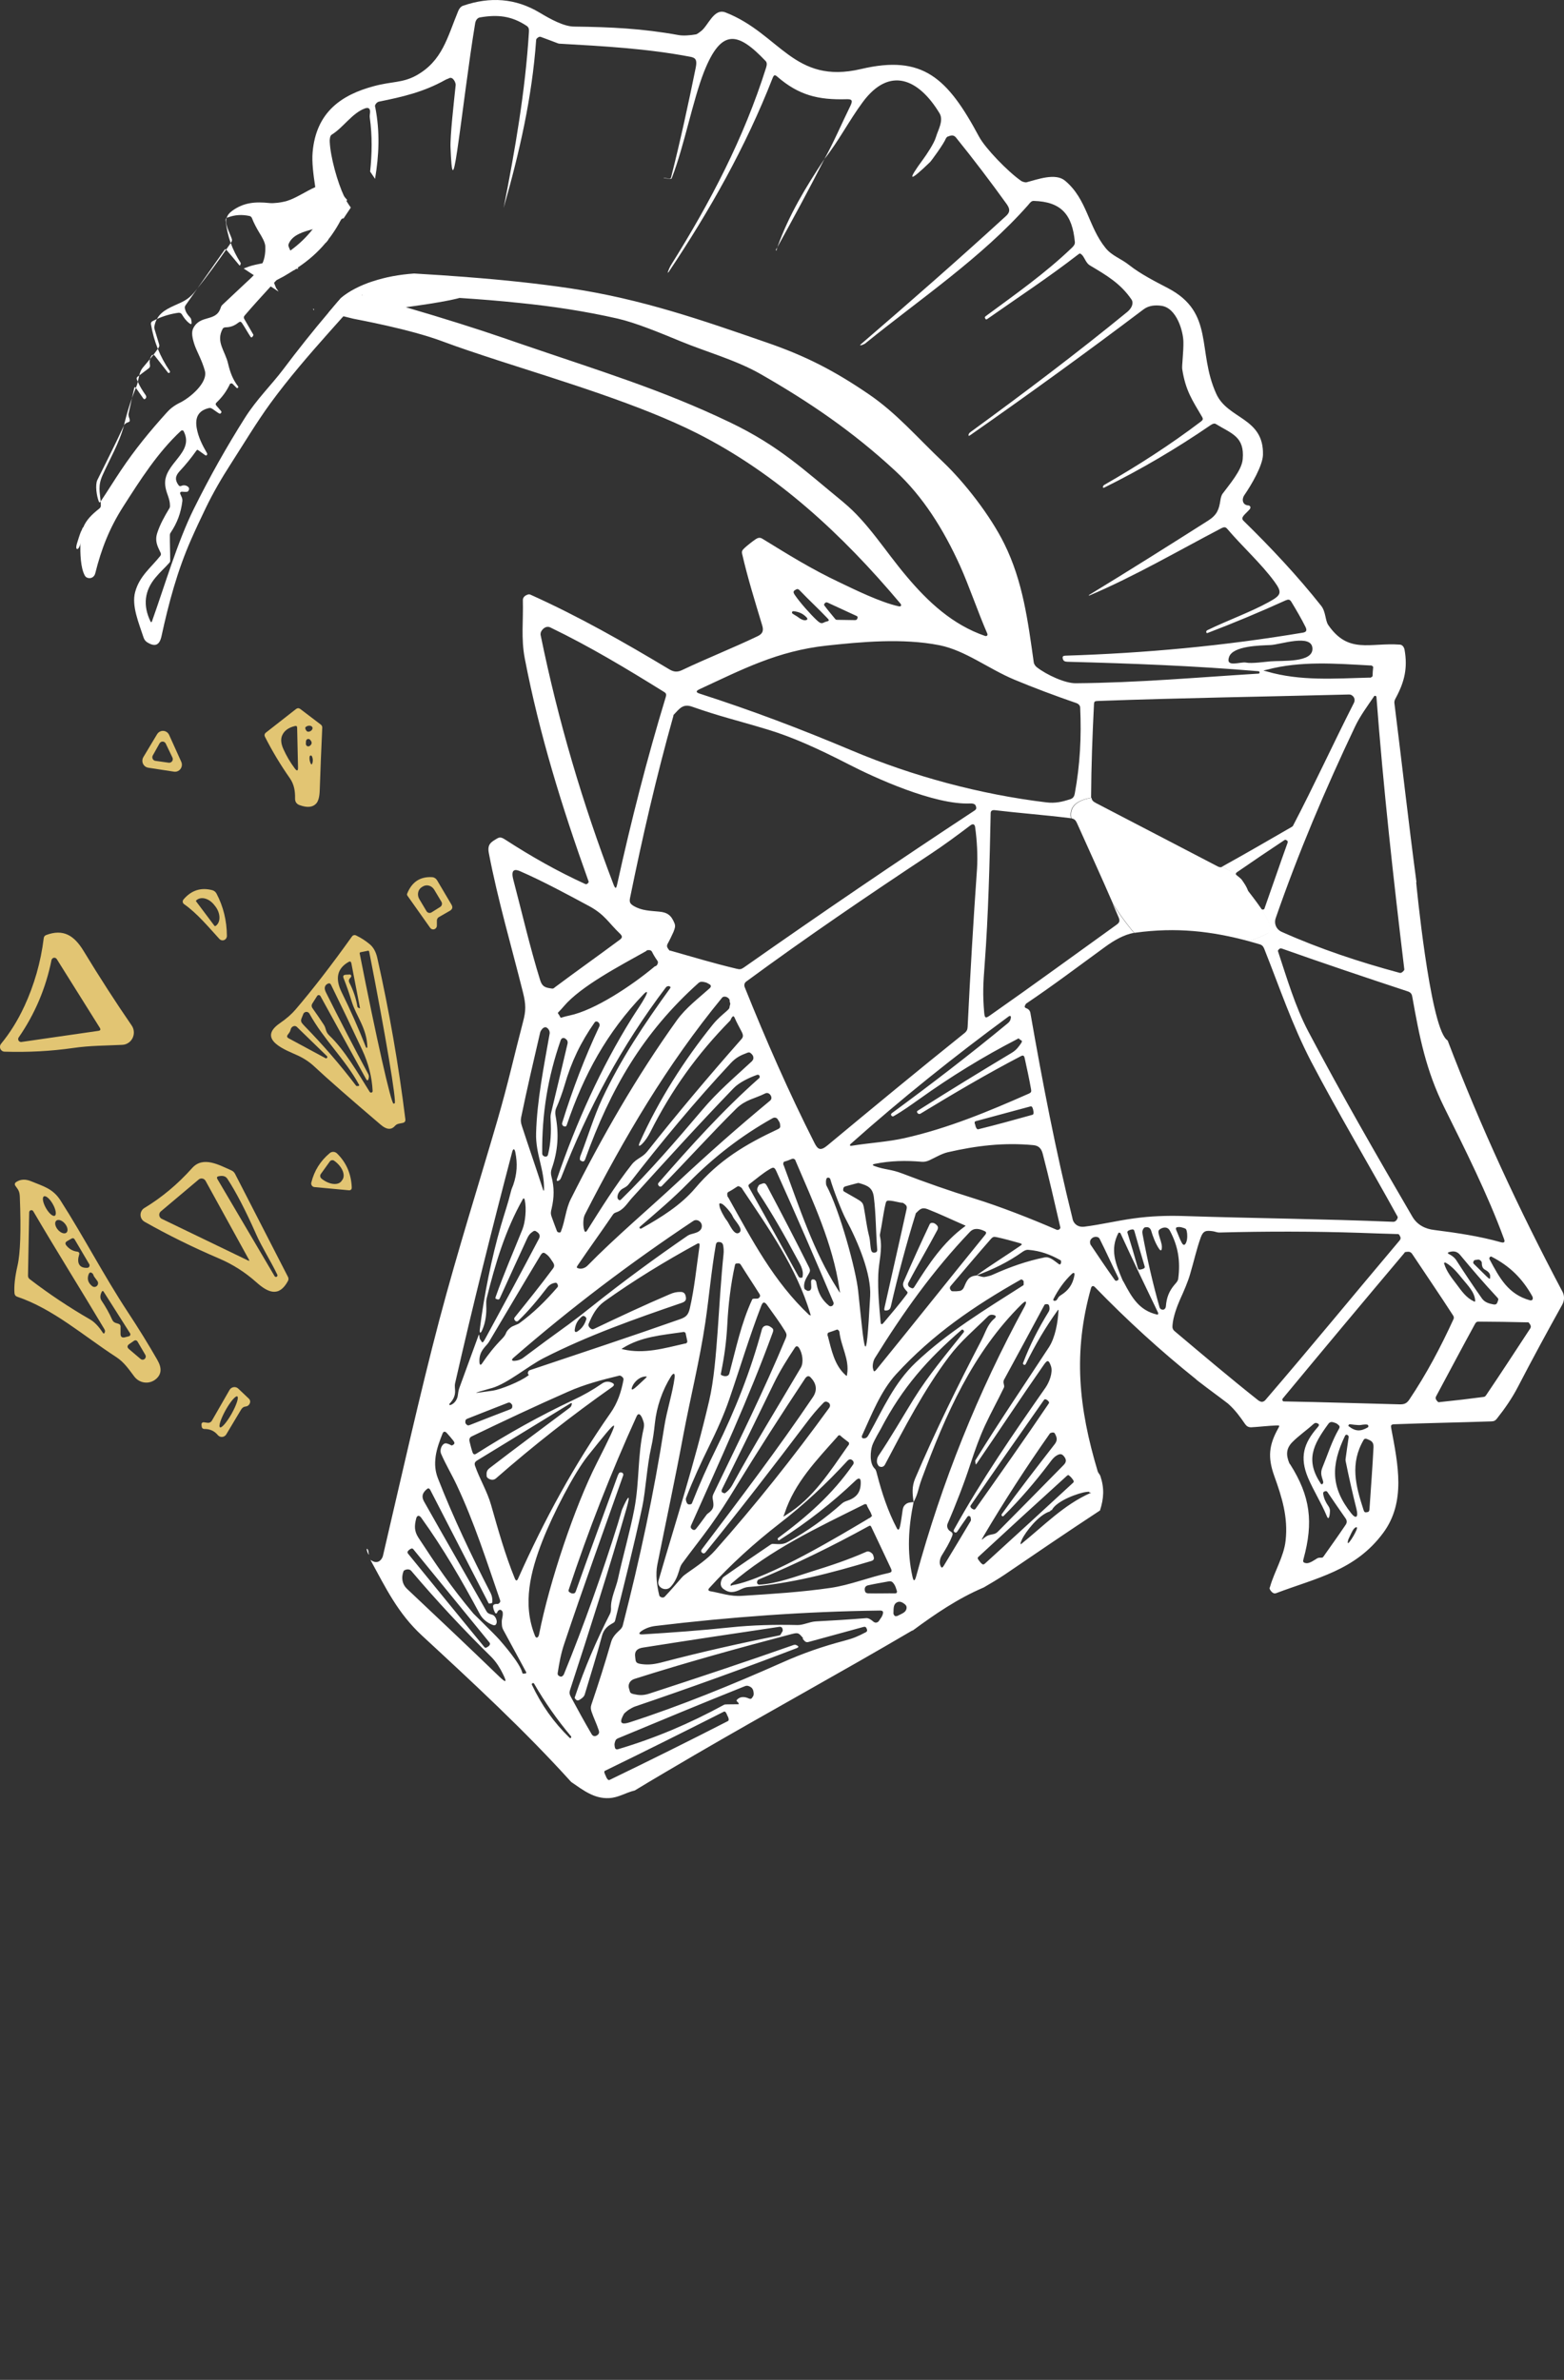 <svg width="71" height="108" viewBox="0 0 71 108" fill="none" xmlns="http://www.w3.org/2000/svg">
<rect x="0" y="0" width="71" height="108" fill="#333333" stroke="none"/>
<g id="Layer_1" clip-path="url(#clip0_125_25539)">
<path id="Vector" d="M13.601 36.538C13.459 36.486 13.39 36.382 13.395 36.228C13.401 35.911 13.357 35.601 13.157 35.314C12.738 34.718 12.363 34.093 12.031 33.441C11.992 33.364 12.006 33.298 12.074 33.244L13.436 32.178C13.502 32.127 13.567 32.127 13.633 32.175L14.567 32.885C14.607 32.917 14.63 32.966 14.629 33.018C14.584 33.974 14.546 34.928 14.514 35.878C14.504 36.168 14.449 36.366 14.349 36.471C14.189 36.639 13.94 36.661 13.602 36.537L13.601 36.538ZM12.862 33.988C13.002 34.301 13.176 34.597 13.383 34.873C13.484 35.007 13.533 34.989 13.529 34.82L13.489 33.025C13.488 32.957 13.455 32.932 13.394 32.947C13.098 33.016 12.904 33.158 12.81 33.371C12.737 33.54 12.753 33.745 12.862 33.987V33.988ZM14.009 33.206C14.084 33.197 14.139 33.161 14.173 33.101C14.214 33.027 14.172 32.952 14.08 32.935C14.011 32.922 13.93 32.945 13.878 32.992C13.843 33.022 13.853 33.077 13.905 33.155C13.927 33.191 13.968 33.21 14.01 33.205L14.009 33.206ZM13.89 33.639L13.885 33.755C13.884 33.817 13.931 33.87 13.993 33.871C14.018 33.871 14.042 33.864 14.062 33.849C14.173 33.767 14.177 33.673 14.073 33.567C14.033 33.523 13.965 33.522 13.923 33.564C13.903 33.584 13.891 33.611 13.891 33.639H13.89ZM14.092 34.622C14.13 34.712 14.161 34.709 14.186 34.616C14.214 34.511 14.204 34.411 14.159 34.317C14.146 34.289 14.112 34.278 14.085 34.291C14.068 34.3 14.058 34.316 14.055 34.334C14.042 34.433 14.055 34.53 14.093 34.622H14.092Z" fill="#E2C573"/>
<path id="Vector_2" d="M7.9 35.019L6.728 34.839C6.557 34.813 6.441 34.651 6.466 34.477C6.472 34.434 6.486 34.393 6.509 34.356L7.132 33.318C7.223 33.169 7.414 33.122 7.561 33.215C7.612 33.248 7.652 33.294 7.677 33.349L8.228 34.569C8.301 34.729 8.233 34.918 8.077 34.992C8.022 35.019 7.961 35.028 7.9 35.019ZM7.662 34.611C7.749 34.624 7.83 34.561 7.843 34.472C7.848 34.44 7.843 34.407 7.828 34.378L7.524 33.744C7.485 33.663 7.388 33.63 7.31 33.671C7.282 33.685 7.258 33.707 7.243 33.735L6.936 34.284C6.893 34.363 6.92 34.462 6.997 34.508C7.014 34.517 7.033 34.525 7.053 34.527L7.662 34.613V34.611Z" fill="#E2C573"/>
<path id="Vector_3" d="M19.833 41.775V42.002C19.833 42.098 19.759 42.176 19.667 42.177C19.612 42.177 19.561 42.152 19.529 42.106L18.497 40.649C18.474 40.617 18.471 40.583 18.486 40.549C18.699 40.021 19.075 39.774 19.617 39.806C19.707 39.811 19.789 39.862 19.838 39.941L20.494 41.05C20.565 41.171 20.54 41.265 20.419 41.334L19.925 41.617C19.866 41.651 19.832 41.712 19.833 41.778V41.775ZM19.588 41.406L19.984 41.157C20.063 41.108 20.087 41.003 20.04 40.924L19.714 40.378C19.601 40.187 19.368 40.121 19.193 40.231L19.146 40.259C18.972 40.368 18.922 40.611 19.035 40.802L19.361 41.348C19.408 41.428 19.511 41.453 19.588 41.405V41.406Z" fill="#E2C573"/>
<path id="Vector_4" d="M9.962 42.612C9.466 42.072 8.949 41.443 8.356 41.03C8.292 40.985 8.277 40.898 8.319 40.835C8.321 40.831 8.325 40.827 8.327 40.822C8.684 40.401 9.122 40.26 9.641 40.398C9.721 40.42 9.788 40.475 9.828 40.549C10.138 41.139 10.296 41.78 10.3 42.472C10.3 42.583 10.214 42.673 10.106 42.674C10.052 42.674 9.999 42.652 9.961 42.611L9.962 42.612ZM8.907 40.91L9.733 42.011C9.747 42.029 9.772 42.032 9.79 42.018L9.809 42.005C10.024 41.834 10.012 41.448 9.784 41.142L9.738 41.084C9.509 40.778 9.148 40.668 8.932 40.84L8.915 40.853C8.897 40.866 8.892 40.892 8.905 40.91H8.907Z" fill="#E2C573"/>
<path id="Vector_5" d="M1.099 45.681C1.556 44.694 1.852 43.659 1.985 42.578C1.993 42.505 2.031 42.456 2.098 42.431C2.868 42.145 3.358 42.442 3.786 43.141C4.529 44.363 5.259 45.494 5.975 46.533C6.15 46.784 6.092 47.134 5.847 47.312C5.762 47.374 5.662 47.41 5.558 47.415C4.789 47.454 4.093 47.445 3.317 47.559C2.316 47.703 1.278 47.758 0.202 47.725C0.086 47.721 -0.005 47.621 -0.001 47.5C-0 47.451 0.018 47.404 0.049 47.366C0.456 46.872 0.806 46.31 1.098 45.679L1.099 45.681ZM0.972 47.285L4.465 46.781C4.559 46.767 4.581 46.721 4.529 46.639L2.578 43.525C2.538 43.462 2.456 43.444 2.396 43.484C2.366 43.504 2.344 43.537 2.337 43.572C2.079 44.847 1.583 46.016 0.85 47.077C0.808 47.136 0.821 47.218 0.879 47.261C0.907 47.28 0.94 47.289 0.973 47.285H0.972Z" fill="#E2C573"/>
<path id="Vector_6" d="M17.926 51.097C17.761 51.285 17.547 51.267 17.285 51.042C15.871 49.837 14.869 48.959 14.278 48.407C14.054 48.196 13.798 48.027 13.511 47.895C13.007 47.665 11.624 47.176 12.707 46.432C13.001 46.23 13.237 46.024 13.416 45.814C14.194 44.905 15.048 43.8 15.979 42.497C16.021 42.437 16.1 42.418 16.164 42.45C16.394 42.562 16.599 42.694 16.78 42.846C16.95 42.985 17.065 43.192 17.127 43.468C17.671 45.885 18.095 48.325 18.401 50.786C18.414 50.883 18.373 50.94 18.282 50.959L18.101 50.995C18.033 51.01 17.974 51.043 17.928 51.096L17.926 51.097ZM16.706 43.145L16.363 43.214C16.339 43.219 16.324 43.244 16.328 43.269L16.333 43.291C17.071 47.048 17.756 50.083 17.864 50.083L17.915 50.072C18.018 50.046 17.503 46.972 16.763 43.205L16.758 43.18C16.753 43.156 16.73 43.14 16.705 43.145H16.706ZM15.931 44.342L15.875 44.406C15.832 44.456 15.825 44.528 15.856 44.586C16.036 44.932 16.16 45.297 16.226 45.683C16.23 45.703 16.243 45.719 16.261 45.727C16.277 45.736 16.295 45.745 16.312 45.753C16.336 45.767 16.345 45.758 16.339 45.729L15.95 43.712C15.935 43.635 15.893 43.615 15.824 43.653C15.306 43.947 15.203 44.408 15.513 45.036C15.91 45.839 16.276 46.669 16.615 47.529C16.621 47.547 16.64 47.555 16.657 47.548C16.669 47.543 16.677 47.531 16.677 47.518C16.653 46.651 16.177 46.139 15.96 45.432C15.854 45.078 15.732 44.73 15.598 44.392C15.559 44.293 15.589 44.241 15.693 44.234L15.876 44.224C15.914 44.222 15.945 44.253 15.947 44.292C15.947 44.31 15.941 44.327 15.93 44.341L15.931 44.342ZM16.614 48.959L14.546 45.201C14.522 45.158 14.468 45.144 14.427 45.168C14.415 45.175 14.404 45.185 14.397 45.197L14.184 45.532C14.135 45.609 14.137 45.685 14.19 45.757C14.367 46.005 14.539 46.255 14.703 46.508C14.813 46.68 14.768 46.821 14.952 46.993C15.65 47.655 16.256 48.713 16.784 49.551C16.807 49.586 16.852 49.594 16.886 49.571C16.906 49.556 16.918 49.533 16.916 49.508C16.886 48.878 16.727 48.258 16.444 47.647C15.982 46.66 15.511 45.675 15.029 44.693C14.997 44.626 14.947 44.608 14.88 44.64C14.813 44.671 14.771 44.718 14.75 44.784C14.73 44.852 14.747 44.937 14.799 45.04C15.421 46.285 16.061 47.521 16.719 48.745C16.749 48.8 16.755 48.866 16.735 48.942C16.708 49.05 16.668 49.056 16.614 48.959ZM13.826 46.562C14.66 47.415 15.44 48.316 16.163 49.267C16.176 49.282 16.193 49.289 16.214 49.286C16.235 49.285 16.255 49.282 16.276 49.28C16.294 49.28 16.307 49.263 16.306 49.243C16.306 49.239 16.305 49.234 16.302 49.23C15.655 48.047 14.704 47.191 14.048 46.002C14.005 45.925 13.909 45.897 13.834 45.941C13.803 45.958 13.78 45.986 13.767 46.019L13.684 46.227C13.654 46.302 13.664 46.37 13.711 46.432C13.747 46.477 13.785 46.52 13.827 46.562H13.826ZM13.119 46.881L13.065 46.955C13.014 47.022 13.026 47.076 13.1 47.117L14.773 48.019C14.8 48.036 14.836 48.027 14.852 47.998C14.866 47.974 14.861 47.942 14.838 47.923L13.476 46.601C13.437 46.563 13.381 46.551 13.329 46.568C13.256 46.594 13.209 46.647 13.191 46.728C13.178 46.785 13.155 46.836 13.119 46.881Z" fill="#E2C573"/>
<path id="Vector_7" d="M15.299 52.343C15.718 52.753 15.941 53.264 15.968 53.875C15.973 53.979 15.924 54.025 15.823 54.014L14.273 53.87C14.185 53.863 14.121 53.782 14.128 53.69C14.128 53.682 14.13 53.673 14.133 53.665C14.266 53.128 14.544 52.684 14.969 52.329C15.066 52.248 15.207 52.254 15.299 52.343ZM14.972 52.709L14.565 53.275C14.517 53.341 14.53 53.435 14.595 53.485L14.624 53.51C14.96 53.765 15.354 53.804 15.505 53.595L15.543 53.54C15.693 53.331 15.543 52.956 15.206 52.701L15.177 52.679C15.112 52.629 15.019 52.642 14.971 52.708L14.972 52.709Z" fill="#E2C573"/>
<path id="Vector_8" d="M9.937 57.108C8.757 56.604 7.631 56.049 6.56 55.443C6.391 55.348 6.329 55.129 6.423 54.957C6.453 54.901 6.498 54.853 6.551 54.822C7.348 54.341 8.072 53.734 8.725 53.004C9.224 52.447 9.959 52.874 10.508 53.115C10.578 53.147 10.633 53.199 10.668 53.265L13.076 57.952C13.103 58.008 13.103 58.074 13.073 58.129C12.666 58.885 12.166 58.661 11.64 58.192C11.131 57.736 10.563 57.375 9.937 57.108ZM11.624 56.001C11.145 54.923 10.712 54.087 10.323 53.495C10.247 53.376 10.115 53.338 9.927 53.379C9.847 53.395 9.829 53.439 9.871 53.51L12.467 57.915C12.489 57.948 12.532 57.958 12.564 57.937C12.594 57.917 12.604 57.879 12.589 57.846C12.284 57.211 11.889 56.603 11.623 56.001H11.624ZM11.267 57.204C11.319 57.228 11.331 57.216 11.302 57.165L9.332 53.588C9.274 53.485 9.147 53.45 9.046 53.508C9.035 53.514 9.026 53.52 9.017 53.529L7.3 54.975C7.217 55.045 7.205 55.17 7.273 55.255C7.29 55.279 7.314 55.297 7.34 55.31L11.268 57.205L11.267 57.204Z" fill="#E2C573"/>
<path id="Vector_9" d="M7.147 61.723C7.351 62.076 7.334 62.358 7.093 62.571C6.806 62.826 6.372 62.794 6.123 62.5C6.116 62.491 6.108 62.481 6.101 62.473C5.855 62.152 5.641 61.819 5.269 61.579C3.808 60.634 2.426 59.403 0.784 58.847C0.706 58.821 0.664 58.765 0.657 58.681C0.633 58.362 0.678 57.948 0.795 57.437C0.925 56.875 0.959 55.834 0.9 54.317C0.889 54.076 0.844 54.009 0.708 53.826C0.652 53.751 0.663 53.689 0.74 53.638C0.934 53.51 1.163 53.5 1.423 53.61C1.963 53.834 2.401 53.937 2.743 54.472C3.816 56.146 4.712 57.887 5.817 59.565C6.283 60.27 6.727 60.99 7.148 61.722L7.147 61.723ZM2.49 55.169C2.575 55.117 2.533 54.88 2.395 54.638C2.257 54.396 2.077 54.242 1.991 54.294C1.905 54.345 1.948 54.582 2.086 54.824C2.224 55.066 2.404 55.22 2.49 55.169ZM4.744 60.326C3.669 58.523 2.554 56.747 1.51 54.967C1.482 54.918 1.42 54.903 1.372 54.933C1.344 54.951 1.326 54.983 1.325 55.017L1.271 57.886C1.27 57.953 1.295 58.007 1.347 58.047C2.223 58.719 3.137 59.328 4.091 59.878C4.288 59.992 4.478 60.19 4.661 60.471C4.702 60.534 4.734 60.531 4.758 60.457C4.774 60.414 4.768 60.372 4.742 60.326H4.744ZM3.018 55.936C3.105 55.858 3.071 55.673 2.942 55.524C2.814 55.375 2.64 55.318 2.553 55.396C2.466 55.474 2.501 55.658 2.629 55.807C2.758 55.956 2.931 56.014 3.018 55.936ZM3.591 56.944C3.482 57.291 3.58 57.559 3.969 57.534C4.026 57.53 4.07 57.479 4.067 57.419C4.067 57.402 4.061 57.385 4.052 57.37L3.391 56.248C3.354 56.187 3.305 56.174 3.244 56.209L3.048 56.323C2.96 56.374 2.948 56.439 3.012 56.52C3.142 56.681 3.305 56.775 3.501 56.8C3.587 56.812 3.617 56.859 3.591 56.944ZM4.244 57.868C4.236 57.835 4.219 57.807 4.193 57.785C4.119 57.722 4.063 57.734 4.026 57.825C3.944 58.033 3.995 58.213 4.182 58.364C4.254 58.423 4.358 58.412 4.415 58.339C4.463 58.278 4.464 58.191 4.418 58.129L4.28 57.941C4.263 57.919 4.251 57.894 4.244 57.868ZM5.472 60.219V60.527C5.471 60.665 5.537 60.719 5.669 60.687L5.854 60.64C5.899 60.629 5.928 60.582 5.917 60.535C5.915 60.526 5.911 60.516 5.905 60.507L4.709 58.623C4.675 58.571 4.644 58.573 4.615 58.63C4.539 58.783 4.537 58.915 4.609 59.023C4.794 59.295 4.956 59.585 5.095 59.893C5.129 59.967 5.184 60.016 5.262 60.039L5.366 60.07C5.439 60.091 5.475 60.139 5.475 60.219H5.472ZM6.239 60.875C6.209 60.824 6.146 60.808 6.096 60.837C6.095 60.837 6.093 60.838 6.092 60.84L5.873 60.99C5.765 61.066 5.761 61.146 5.863 61.23L6.384 61.672C6.445 61.723 6.535 61.713 6.585 61.651C6.623 61.603 6.628 61.537 6.597 61.485L6.24 60.875H6.239Z" fill="#E2C573"/>
<path id="Vector_10" d="M10.953 63.954L10.272 65.092C10.203 65.207 10.056 65.244 9.944 65.173C9.923 65.159 9.903 65.142 9.887 65.123C9.731 64.935 9.526 64.843 9.27 64.848C9.213 64.848 9.164 64.804 9.157 64.745L9.146 64.648C9.141 64.595 9.178 64.547 9.228 64.543C9.235 64.543 9.241 64.543 9.248 64.543L9.421 64.567C9.502 64.578 9.582 64.538 9.623 64.464L10.419 63.079C10.491 62.953 10.648 62.909 10.772 62.982C10.788 62.992 10.804 63.004 10.818 63.018L11.304 63.478C11.351 63.525 11.369 63.596 11.349 63.659C11.317 63.759 11.25 63.816 11.149 63.828C11.063 63.838 10.999 63.88 10.955 63.955L10.953 63.954ZM9.987 64.772C10.062 64.816 10.299 64.539 10.517 64.152C10.733 63.764 10.849 63.415 10.773 63.37C10.698 63.326 10.461 63.603 10.243 63.99C10.027 64.378 9.911 64.727 9.987 64.772Z" fill="#E2C573"/>
<g id="Group">
<g id="Group_2">
<path id="Vector_11" d="M5.625 19.309C5.633 19.28 5.641 19.251 5.647 19.223C5.74 18.838 5.855 18.447 5.99 18.067C5.94 18.298 5.889 18.537 5.84 18.759C5.827 18.814 5.834 18.836 5.843 18.89C5.853 18.941 5.88 18.984 5.888 19.044C5.893 19.103 5.899 19.134 5.816 19.162C5.74 19.19 5.675 19.216 5.625 19.307V19.309Z" fill="white"/>
<path id="Vector_12" d="M6.17 17.609C6.17 17.609 6.166 17.606 6.166 17.604C6.174 17.582 6.183 17.559 6.192 17.537C6.22 17.472 6.241 17.4 6.258 17.326C6.35 17.54 6.475 17.736 6.609 17.927C6.644 17.978 6.653 18.034 6.612 18.08C6.572 18.125 6.542 18.131 6.5 18.075C6.398 17.938 6.271 17.74 6.171 17.609H6.17Z" fill="white"/>
<path id="Vector_13" d="M6.751 16.715C6.619 16.819 6.462 16.929 6.322 17.036C6.354 16.907 6.398 16.785 6.48 16.687C6.592 16.55 6.703 16.422 6.81 16.294C6.788 16.374 6.791 16.456 6.806 16.553C6.818 16.617 6.811 16.669 6.751 16.715Z" fill="white"/>
<path id="Vector_14" d="M7.017 16.133C7 16.114 6.982 16.105 6.964 16.103C7.032 16.014 7.099 15.923 7.164 15.828C7.305 16.175 7.481 16.507 7.706 16.836C7.722 16.863 7.72 16.898 7.696 16.914C7.67 16.932 7.644 16.934 7.62 16.904C7.424 16.651 7.211 16.385 7.017 16.132V16.133Z" fill="white"/>
<path id="Vector_15" d="M8.117 14.192C7.766 14.239 7.442 14.332 7.124 14.476C7.347 14.064 7.811 13.924 8.242 13.716C8.507 13.589 8.687 13.432 8.857 13.223C8.891 13.18 8.925 13.138 8.959 13.094C8.781 13.347 8.603 13.601 8.426 13.851C8.383 13.914 8.383 13.954 8.396 14.009C8.433 14.17 8.515 14.285 8.624 14.398C8.653 14.428 8.672 14.462 8.678 14.498C8.684 14.531 8.693 14.575 8.696 14.6C8.709 14.708 8.682 14.737 8.593 14.668C8.456 14.565 8.35 14.424 8.261 14.273C8.231 14.222 8.176 14.186 8.115 14.195L8.117 14.192Z" fill="white"/>
<path id="Vector_16" d="M10.854 12.025C10.671 11.805 10.468 11.555 10.28 11.342C10.275 11.337 10.271 11.332 10.267 11.327C10.335 11.228 10.405 11.128 10.475 11.028C10.585 11.336 10.734 11.63 10.921 11.924C10.929 11.937 10.932 11.946 10.926 11.963C10.921 11.98 10.922 11.994 10.91 12.018C10.898 12.041 10.887 12.066 10.853 12.026L10.854 12.025Z" fill="white"/>
<path id="Vector_17" d="M14.262 14.029C14.258 14.039 14.252 14.058 14.248 14.068C14.242 14.078 14.239 14.078 14.235 14.065C14.225 14.048 14.216 14.031 14.206 14.015C14.229 14.021 14.245 14.025 14.262 14.029Z" fill="white"/>
<path id="Vector_18" d="M16.925 12.767C16.783 12.938 26.575 12.952 17.389 14.075C17.36 14.108 16.446 13.349 16.421 13.382C16.162 13.691 15.898 14.005 15.623 14.308C15.61 14.322 15.597 14.338 15.585 14.355C15.36 14.605 15.132 14.862 14.902 15.12C14.009 16.124 13.095 17.182 12.28 18.296C11.682 19.113 11.041 20.174 10.483 21.043C10.055 21.706 9.664 22.381 9.334 23.067C9.096 23.56 8.888 24.002 8.676 24.484C8.05 25.903 7.658 27.367 7.331 28.872C7.235 29.313 7.01 29.359 6.664 29.136C6.599 29.089 6.548 29.023 6.516 28.928C6.317 28.309 5.96 27.495 6.137 26.86C6.333 26.145 6.843 25.769 7.27 25.236C7.309 25.19 7.316 25.141 7.293 25.091C7.136 24.765 7.021 24.544 7.142 24.175C7.263 23.802 7.469 23.431 7.677 23.087C7.71 23.038 7.719 23.008 7.716 22.93C7.71 22.59 7.539 22.39 7.5 22.021C7.394 21.026 8.858 20.561 8.334 19.563C8.312 19.524 8.255 19.516 8.213 19.553C7.154 20.538 6.371 21.774 5.591 22.992C4.972 23.961 4.6 24.906 4.324 26.019C4.286 26.167 4.16 26.26 4.01 26.231C3.945 26.217 3.891 26.194 3.849 26.118C3.65 25.753 3.643 25.084 3.647 24.712V24.706C3.65 24.397 3.694 24.156 3.775 23.945V23.941C3.913 23.602 4.157 23.355 4.511 23.078C4.558 23.031 4.581 22.998 4.578 22.936C4.578 22.873 4.572 22.811 4.569 22.757C4.881 22.293 5.185 21.798 5.49 21.344C6.129 20.392 6.793 19.581 7.569 18.722C7.713 18.561 7.883 18.416 8.163 18.277C8.606 18.066 9.45 17.371 9.3 16.825C9.168 16.347 8.946 15.975 8.834 15.656C8.725 15.333 8.681 15.075 8.774 14.895C9.091 14.269 9.795 14.617 10.009 13.992C10.028 13.932 10.045 13.883 10.092 13.837C10.333 13.61 10.753 13.217 10.959 13.023C11.167 12.822 11.36 12.658 11.52 12.489C11.652 12.365 11.758 12.233 11.848 12.084C11.848 12.08 11.851 12.078 11.851 12.074C11.877 12.035 11.896 11.992 11.915 11.949C12.008 11.742 12.054 11.498 12.044 11.182C12.038 11.001 11.89 10.747 11.762 10.543C11.666 10.386 11.512 10.102 11.438 9.9C11.419 9.854 11.38 9.811 11.326 9.802C10.982 9.729 10.666 9.745 10.332 9.871C10.316 9.877 10.299 9.885 10.29 9.9V9.897C10.318 9.778 10.399 9.67 10.543 9.565C11.054 9.196 11.567 9.143 12.24 9.215C12.42 9.231 12.751 9.199 13.033 9.116C13.438 8.992 13.874 8.687 14.314 8.491C14.448 8.425 14.586 8.376 14.724 8.343C14.846 8.314 14.968 8.287 15.087 8.261C15.267 8.485 15.45 8.702 15.626 8.919C15.674 8.972 15.716 9.025 15.761 9.077C15.751 9.093 15.738 9.104 15.725 9.116C15.411 9.469 15.093 9.821 14.768 10.164C14.721 10.217 14.71 10.244 14.736 10.326C14.791 10.506 14.846 10.688 14.906 10.869C14.871 10.922 14.832 10.972 14.791 11.017C14.723 10.846 14.649 10.675 14.583 10.512C14.512 10.338 14.483 10.324 14.316 10.371C14.28 10.381 14.246 10.39 14.204 10.4C13.797 10.515 13.277 10.641 13.103 11.072C13.081 11.134 13.1 11.187 13.122 11.237C13.141 11.283 13.16 11.33 13.183 11.375C13.295 11.632 13.404 11.889 13.516 12.15C13.526 12.165 13.532 12.183 13.539 12.198H13.446C13.41 12.222 13.378 12.241 13.344 12.264C13.331 12.241 13.321 12.216 13.308 12.192C13.266 12.087 13.219 11.988 13.176 11.883C13.15 11.821 13.125 11.817 13.092 11.877C13.038 11.976 12.99 12.079 12.945 12.177C12.887 12.291 12.826 12.407 12.729 12.509C12.729 12.509 12.728 12.511 12.724 12.515C12.659 12.591 12.595 12.663 12.528 12.736C12.525 12.736 12.525 12.74 12.523 12.742C12.507 12.758 12.494 12.775 12.477 12.791C12.464 12.804 12.451 12.818 12.441 12.83C12.426 12.846 12.413 12.863 12.4 12.877C12.362 12.916 12.326 12.958 12.288 12.999C11.893 13.434 11.489 13.868 11.107 14.319C11.066 14.372 11.053 14.411 11.092 14.48C11.22 14.704 11.372 14.958 11.499 15.185C11.505 15.199 11.505 15.205 11.499 15.218C11.493 15.228 11.48 15.258 11.473 15.267C11.431 15.316 11.409 15.337 11.363 15.267C11.244 15.086 11.11 14.846 10.991 14.668C10.932 14.582 10.894 14.588 10.821 14.641C10.647 14.779 10.467 14.852 10.243 14.854C10.192 14.854 10.137 14.874 10.111 14.917C9.784 15.513 10.221 15.918 10.355 16.505C10.446 16.891 10.567 17.223 10.807 17.532C10.823 17.555 10.817 17.592 10.794 17.602C10.772 17.612 10.772 17.629 10.734 17.596C10.698 17.563 10.599 17.464 10.56 17.421C10.518 17.378 10.467 17.405 10.444 17.421C10.425 17.437 10.431 17.437 10.429 17.448C10.275 17.768 10.083 18.025 9.832 18.265C9.784 18.314 9.777 18.351 9.826 18.413C9.873 18.473 9.986 18.588 10.028 18.644C10.07 18.693 10.051 18.716 10.028 18.749C10.005 18.778 9.97 18.776 9.941 18.759C9.854 18.71 9.723 18.607 9.652 18.561C9.582 18.518 9.542 18.505 9.485 18.518C9.007 18.631 8.846 18.94 8.93 19.427C9.003 19.843 9.189 20.208 9.398 20.567C9.414 20.596 9.408 20.639 9.385 20.656C9.359 20.676 9.338 20.672 9.315 20.656C9.232 20.596 9.081 20.485 9.016 20.442C8.952 20.393 8.943 20.413 8.91 20.456C8.683 20.778 8.423 21.098 8.156 21.382C7.95 21.603 7.935 21.787 8.108 22.021C8.14 22.067 8.188 22.07 8.233 22.05C8.336 22.001 8.455 22.023 8.532 22.087C8.606 22.147 8.587 22.219 8.555 22.271C8.522 22.32 8.503 22.318 8.445 22.32C8.394 22.326 8.33 22.316 8.262 22.314C8.188 22.314 8.159 22.36 8.188 22.423C8.214 22.489 8.233 22.525 8.256 22.578C8.275 22.63 8.284 22.687 8.278 22.743C8.211 23.28 8.048 23.721 7.749 24.17C7.723 24.206 7.711 24.236 7.711 24.294C7.707 24.66 7.726 25.042 7.726 25.418C7.726 25.488 7.73 25.49 7.672 25.556C7.454 25.801 7.306 25.916 7.055 26.215C6.567 26.801 6.474 27.467 6.834 28.205C6.856 28.251 6.879 28.244 6.898 28.199C7.485 26.558 8.054 24.595 8.795 23.099C9.54 21.597 10.303 20.253 11.118 18.962C11.651 18.121 12.329 17.459 12.838 16.787C13.509 15.894 14.198 15.028 14.908 14.191C14.94 14.152 14.975 14.112 15.01 14.072C15.163 13.888 15.318 13.707 15.475 13.529C15.838 13.222 16.336 12.962 16.926 12.768L16.925 12.767Z" fill="white"/>
<path id="Vector_19" d="M3.724 24.454C3.692 24.531 3.603 24.942 3.499 24.914C3.393 24.886 3.548 24.513 3.562 24.445C3.562 24.443 3.571 24.412 3.574 24.405C3.605 24.319 3.663 24.127 3.702 24.072C3.739 24.017 3.738 23.905 3.808 23.946C3.876 23.988 3.755 24.376 3.724 24.453V24.454Z" fill="white"/>
<path id="Vector_20" d="M11.768 9.926C11.994 9.872 12.228 9.849 12.426 9.727C13.143 9.284 13.846 8.924 14.644 8.685C14.694 8.67 14.71 8.693 14.685 8.744C14.335 9.475 13.925 9.843 13.124 10.008C12.686 10.097 12.358 10.364 12.096 10.741C12.069 10.78 12.047 10.791 12.021 10.732C11.924 10.519 11.805 10.255 11.71 10.045C11.675 9.966 11.706 9.94 11.765 9.926H11.768Z" fill="white"/>
<path id="Vector_21" d="M5.614 19.332C5.617 19.323 5.622 19.315 5.626 19.309C5.417 20.108 4.965 20.867 4.653 21.571C4.439 22.055 4.533 22.33 4.569 22.755C4.564 22.761 4.561 22.767 4.556 22.773C4.525 22.82 4.501 22.793 4.488 22.764C4.381 22.497 4.315 21.996 4.42 21.782C4.843 20.919 5.232 20.169 5.615 19.333L5.614 19.332Z" fill="white"/>
<path id="Vector_22" d="M6.166 17.604C6.104 17.757 6.046 17.912 5.99 18.069C6.022 17.918 6.056 17.769 6.089 17.629C6.108 17.551 6.119 17.552 6.165 17.606L6.166 17.604Z" fill="white"/>
<path id="Vector_23" d="M6.249 17.094C6.273 17.075 6.298 17.055 6.322 17.039C6.297 17.134 6.279 17.232 6.256 17.327C6.24 17.29 6.225 17.254 6.212 17.217C6.194 17.167 6.203 17.13 6.248 17.095L6.249 17.094Z" fill="white"/>
<path id="Vector_24" d="M6.902 16.118C6.917 16.109 6.939 16.099 6.964 16.104C6.914 16.168 6.862 16.231 6.81 16.294C6.823 16.242 6.845 16.191 6.881 16.138C6.886 16.13 6.877 16.132 6.902 16.119V16.118Z" fill="white"/>
<path id="Vector_25" d="M7.22 15.613C7.243 15.69 7.232 15.732 7.194 15.788C7.185 15.803 7.175 15.816 7.164 15.829C7.022 15.477 6.92 15.111 6.853 14.714C6.843 14.656 6.869 14.604 6.919 14.577C6.987 14.54 7.056 14.506 7.124 14.475C7.07 14.571 7.03 14.686 7.007 14.819C6.999 14.868 7.007 14.908 7.024 14.964C7.082 15.168 7.162 15.41 7.22 15.612V15.613Z" fill="white"/>
<path id="Vector_26" d="M10.266 11.326C9.846 11.928 9.42 12.515 8.958 13.093C9.37 12.509 9.784 11.921 10.189 11.345C10.22 11.301 10.234 11.296 10.265 11.326H10.266Z" fill="white"/>
<path id="Vector_27" d="M10.504 10.983C10.494 10.998 10.485 11.011 10.474 11.027C10.357 10.707 10.282 10.371 10.244 10.006C10.239 9.957 10.252 9.92 10.283 9.896C10.204 10.185 10.405 10.504 10.519 10.83C10.54 10.89 10.537 10.935 10.502 10.984L10.504 10.983Z" fill="white"/>
</g>
<path id="Vector_28" d="M35.23 11.326C35.217 11.342 35.219 11.352 35.23 11.36C35.237 11.371 35.24 11.371 35.25 11.371C35.255 11.366 35.245 11.366 35.25 11.351C35.252 11.337 35.281 11.252 35.288 11.225C35.273 11.248 35.239 11.316 35.23 11.327V11.326ZM35.294 11.209C36.026 9.888 36.738 8.569 37.424 7.223C36.585 8.485 35.809 9.768 35.294 11.209ZM35.294 11.209C36.026 9.888 36.738 8.569 37.424 7.223C36.585 8.485 35.809 9.768 35.294 11.209ZM35.23 11.326C35.217 11.342 35.219 11.352 35.23 11.36C35.237 11.371 35.24 11.371 35.25 11.371C35.255 11.366 35.245 11.366 35.25 11.351C35.252 11.337 35.281 11.252 35.288 11.225C35.273 11.248 35.239 11.316 35.23 11.327V11.326ZM35.23 11.326C35.217 11.342 35.219 11.352 35.23 11.36C35.237 11.371 35.24 11.371 35.25 11.371C35.255 11.366 35.245 11.366 35.25 11.351C35.252 11.337 35.281 11.252 35.288 11.225C35.273 11.248 35.239 11.316 35.23 11.327V11.326ZM35.294 11.209C36.026 9.888 36.738 8.569 37.424 7.223C36.585 8.485 35.809 9.768 35.294 11.209ZM35.23 11.326C35.217 11.342 35.219 11.352 35.23 11.36C35.237 11.371 35.24 11.371 35.25 11.371C35.255 11.366 35.245 11.366 35.25 11.351C35.252 11.337 35.281 11.252 35.288 11.225C35.273 11.248 35.239 11.316 35.23 11.327V11.326ZM35.294 11.209C36.026 9.888 36.738 8.569 37.424 7.223C36.585 8.485 35.809 9.768 35.294 11.209ZM35.23 11.326C35.217 11.342 35.219 11.352 35.23 11.36C35.237 11.371 35.24 11.371 35.25 11.371C35.255 11.366 35.245 11.366 35.25 11.351C35.252 11.337 35.281 11.252 35.288 11.225C35.273 11.248 35.239 11.316 35.23 11.327V11.326ZM35.294 11.209C36.026 9.888 36.738 8.569 37.424 7.223C36.585 8.485 35.809 9.768 35.294 11.209ZM35.23 11.326C35.217 11.342 35.219 11.352 35.23 11.36C35.237 11.371 35.24 11.371 35.25 11.371C35.255 11.366 35.245 11.366 35.25 11.351C35.252 11.337 35.281 11.252 35.288 11.225C35.273 11.248 35.239 11.316 35.23 11.327V11.326ZM35.294 11.209C36.026 9.888 36.738 8.569 37.424 7.223C36.585 8.485 35.809 9.768 35.294 11.209ZM35.23 11.326C35.217 11.342 35.219 11.352 35.23 11.36C35.237 11.371 35.24 11.371 35.25 11.371C35.255 11.366 35.245 11.366 35.25 11.351C35.252 11.337 35.281 11.252 35.288 11.225C35.273 11.248 35.239 11.316 35.23 11.327V11.326ZM35.294 11.209C36.026 9.888 36.738 8.569 37.424 7.223C36.585 8.485 35.809 9.768 35.294 11.209ZM70.924 58.606C68.961 54.9 67.212 51.139 65.716 47.213H65.711C65.691 47.2 65.671 47.184 65.655 47.165C64.897 46.416 64.29 40.047 64.29 40.047L64.301 40.023C63.941 37.326 63.638 34.588 63.303 31.927C63.285 31.812 63.334 31.728 63.377 31.65C63.765 30.922 63.906 30.306 63.763 29.491C63.74 29.37 63.669 29.26 63.546 29.253C62.186 29.154 61.214 29.695 60.296 28.36C60.16 28.158 60.187 27.763 59.982 27.499C58.915 26.15 57.693 24.848 56.456 23.638C56.371 23.56 56.391 23.481 56.456 23.4C56.522 23.319 56.654 23.201 56.705 23.139C56.761 23.081 56.736 23.109 56.759 23.06C56.782 23.005 56.736 22.943 56.683 22.937C56.4 22.93 56.361 22.654 56.486 22.474C56.821 21.986 57.318 21.133 57.334 20.643C57.38 18.943 55.739 19.035 55.213 17.869C54.33 15.921 55.149 14.195 53.027 13.079C52.463 12.786 51.766 12.429 51.278 12.042C50.877 11.722 50.48 11.618 50.184 11.248C49.398 10.277 49.352 9.037 48.348 8.199C47.915 7.839 47.115 8.136 46.613 8.269C46.539 8.293 46.401 8.238 46.368 8.217C45.761 7.8 44.727 6.727 44.447 6.205C43.013 3.528 41.891 2.473 39.089 3.132C36.029 3.853 35.405 1.532 32.94 0.566C32.407 0.355 32.157 1.158 31.827 1.411C31.756 1.461 31.653 1.553 31.584 1.562C31.33 1.606 31 1.633 30.781 1.588C29.158 1.295 27.745 1.227 26.055 1.206C25.593 1.201 24.984 0.867 24.494 0.572C23.399 -0.081 22.25 -0.161 21.021 0.26C20.924 0.294 20.849 0.384 20.802 0.498C20.309 1.685 20.088 2.772 18.881 3.434C18.259 3.769 17.802 3.686 16.967 3.911C15.528 4.298 14.349 5.066 14.191 6.917C14.153 7.362 14.226 7.925 14.311 8.486C14.324 8.58 14.34 8.682 14.351 8.779C14.374 8.928 14.398 9.072 14.416 9.214C14.447 9.395 14.472 9.571 14.487 9.729C14.5 9.85 14.525 9.983 14.451 10.075C14.373 10.188 14.291 10.297 14.201 10.395C13.898 10.778 13.577 11.084 13.18 11.373C13.007 11.493 12.826 11.616 12.621 11.734C12.46 11.826 12.184 11.886 11.912 11.947C11.695 11.991 11.473 12.036 11.307 12.093C11.251 12.112 11.124 12.164 11.062 12.185C11.212 12.284 11.368 12.386 11.519 12.487C11.771 12.656 12.03 12.825 12.284 12.997C12.387 13.06 12.483 13.123 12.583 13.192C12.606 13.205 12.626 13.217 12.644 13.231C12.613 13.181 12.577 13.128 12.539 13.079C12.503 12.999 12.47 12.912 12.439 12.83C12.446 12.817 12.459 12.804 12.472 12.791C12.49 12.773 12.503 12.757 12.519 12.741C12.521 12.736 12.521 12.733 12.526 12.733C12.539 12.72 12.557 12.715 12.572 12.704C12.672 12.652 12.771 12.599 12.871 12.547C13.036 12.45 13.19 12.358 13.341 12.261C13.377 12.24 13.408 12.219 13.443 12.195C13.466 12.179 13.49 12.165 13.515 12.145C13.997 11.822 14.421 11.456 14.788 11.013C14.831 10.966 14.87 10.917 14.906 10.864C14.97 10.786 15.031 10.702 15.089 10.618C15.089 10.618 15.089 10.613 15.094 10.61C15.222 10.427 15.344 10.228 15.456 10.015C15.494 9.94 15.54 9.9 15.594 9.916C15.696 9.765 15.811 9.594 15.926 9.419C15.873 9.351 15.826 9.277 15.778 9.202C15.761 9.176 15.743 9.147 15.723 9.112C15.692 9.053 15.656 8.987 15.623 8.913C15.317 8.266 14.998 7.119 14.969 6.427C14.964 6.365 14.972 6.162 15.056 6.113C15.587 5.788 15.982 5.136 16.564 4.921C16.76 4.848 16.814 4.96 16.798 5.12C16.791 5.191 16.776 5.256 16.788 5.342C16.902 6.162 16.89 6.977 16.803 7.786C16.864 7.872 16.939 7.985 17.026 8.116C17.204 7.053 17.255 5.981 17.036 4.871C17.029 4.834 17.011 4.816 17.036 4.758C17.061 4.706 17.119 4.635 17.197 4.614C18.284 4.394 19.223 4.179 20.213 3.627C20.266 3.593 20.328 3.583 20.378 3.554C20.559 3.449 20.697 3.758 20.686 3.86C20.61 4.589 20.428 6.176 20.452 6.7C20.503 7.941 20.564 8.133 20.758 6.821C21.01 5.092 21.268 2.884 21.57 1.06C21.587 0.943 21.659 0.809 21.792 0.79C22.58 0.655 23.215 0.715 23.902 1.17C23.994 1.23 24.022 1.301 24.012 1.445C23.846 4.138 23.384 6.786 22.863 9.436C23.575 6.935 24.152 4.444 24.338 1.83C24.343 1.812 24.333 1.798 24.36 1.759C24.394 1.72 24.472 1.647 24.55 1.675C24.81 1.774 25.08 1.869 25.339 1.971C25.357 1.978 25.379 1.982 25.397 1.982C27.398 2.096 29.365 2.201 31.348 2.579C31.584 2.623 31.653 2.73 31.584 3.069C31.258 4.68 30.88 6.416 30.465 8.048C30.46 8.085 30.447 8.092 30.406 8.101C30.363 8.106 30.12 8.062 30.123 8.078C30.125 8.094 30.395 8.107 30.444 8.114C30.495 8.119 30.498 8.078 30.509 8.048C31.06 6.624 31.452 4.554 31.958 3.263C32.757 1.248 33.51 1.461 34.755 2.768C34.831 2.846 34.811 2.956 34.78 3.064C33.769 6.276 32.233 9.198 30.462 12.027C30.406 12.119 30.36 12.226 30.332 12.305C30.299 12.383 30.312 12.396 30.361 12.334C32.219 9.557 33.847 6.676 35.071 3.549C35.13 3.402 35.168 3.377 35.279 3.473C36.26 4.325 37.146 4.54 38.43 4.503C38.66 4.498 38.738 4.537 38.593 4.828C38.221 5.582 37.846 6.465 37.424 7.219C38.065 6.417 38.555 5.456 39.162 4.639C40.376 2.994 41.7 3.567 42.65 5.138C42.851 5.471 42.581 5.903 42.492 6.21C42.405 6.516 42.045 7.037 41.928 7.199C41.145 8.26 41.27 8.273 42.218 7.359C42.274 7.309 42.854 6.513 42.932 6.296C42.934 6.289 42.986 6.216 43.004 6.207C43.149 6.152 43.274 6.095 43.396 6.239C44.185 7.214 44.98 8.261 45.703 9.266C45.863 9.495 45.85 9.635 45.672 9.8C43.513 11.776 41.3 13.713 39.092 15.612C39.018 15.672 39.038 15.667 39.087 15.667C39.13 15.667 39.165 15.637 39.205 15.625C39.248 15.612 39.274 15.591 39.305 15.565C41.767 13.569 44.569 11.689 46.674 9.305C46.75 9.216 46.814 9.114 46.924 9.117C48.177 9.152 48.679 9.736 48.795 10.983C48.805 11.098 48.73 11.175 48.65 11.253C47.458 12.395 46.111 13.343 44.794 14.314C44.735 14.362 44.689 14.377 44.72 14.443C44.758 14.509 44.766 14.518 44.865 14.445C46.201 13.507 47.624 12.572 48.92 11.567C49.027 11.486 49.024 11.486 49.114 11.564C49.198 11.64 49.274 11.832 49.339 11.912C49.403 11.999 49.448 12.027 49.515 12.066C50.235 12.496 50.869 12.865 51.364 13.589C51.476 13.754 51.382 13.985 51.172 14.157C48.899 16.016 46.482 17.839 44.095 19.579C44.023 19.634 43.983 19.659 43.97 19.725C43.957 19.796 43.988 19.785 44.046 19.748C46.698 17.896 49.325 15.993 51.917 14.036C52.152 13.862 52.438 13.839 52.716 13.876C53.425 13.967 53.716 15.057 53.722 15.51C53.733 15.961 53.646 16.605 53.668 16.747C53.822 17.736 54.13 18.164 54.567 18.913C54.625 19.012 54.615 19.055 54.513 19.133C53.128 20.183 51.658 21.129 50.15 21.993C50.122 22.009 50.099 22.024 50.084 22.05C50.071 22.076 50.068 22.076 50.068 22.105C50.071 22.131 50.084 22.146 50.122 22.131C51.793 21.306 53.418 20.349 54.955 19.294C55.044 19.234 55.131 19.197 55.202 19.246C55.912 19.681 56.507 19.812 56.414 20.842C56.373 21.341 55.816 21.978 55.49 22.419C55.452 22.479 55.419 22.586 55.403 22.696C55.339 23.12 55.252 23.364 54.852 23.621C53.081 24.745 51.248 25.902 49.441 27C49.436 27.003 49.428 27.008 49.43 27.016C49.435 27.021 49.437 27.032 49.448 27.027C51.515 26.148 53.465 25.008 55.452 23.968C55.562 23.916 55.628 23.902 55.713 24C56.386 24.794 57.256 25.575 57.856 26.397C58.229 26.905 58.155 27.017 57.591 27.326C56.795 27.769 55.677 28.172 54.809 28.599C54.771 28.618 54.763 28.643 54.758 28.675C54.758 28.704 54.783 28.741 54.807 28.73C56.009 28.272 57.196 27.774 58.364 27.245C58.482 27.195 58.551 27.192 58.625 27.315C58.839 27.669 59.08 28.078 59.263 28.447C59.347 28.619 59.301 28.687 59.125 28.714C55.574 29.309 51.983 29.642 48.38 29.754C48.273 29.756 48.22 29.783 48.245 29.885C48.27 29.995 48.332 30.026 48.454 30.031C51.343 30.107 54.242 30.215 57.13 30.461C57.159 30.466 57.184 30.485 57.181 30.516C57.177 30.546 57.164 30.569 57.135 30.569C54.341 30.741 51.677 30.983 48.827 31.006C48.347 31.009 47.513 30.626 47.069 30.28C47.02 30.244 46.942 30.152 46.929 30.058C46.666 28.199 46.438 26.383 45.592 24.678C44.954 23.387 43.785 21.894 42.829 20.982C41.606 19.822 40.701 18.748 39.43 17.884C37.871 16.821 36.577 16.153 34.786 15.537C31.857 14.523 29.142 13.575 25.909 13.088C24.414 12.865 22.835 12.7 21.227 12.577C21.227 12.577 21.225 12.576 21.222 12.575C20.419 12.512 19.609 12.46 18.8 12.412C18.116 12.46 17.482 12.58 16.929 12.765L16.927 12.768C16.338 12.96 15.843 13.219 15.477 13.525C15.321 13.704 15.165 13.884 15.013 14.07C14.977 14.109 14.942 14.148 14.911 14.187C14.924 14.19 14.936 14.195 14.949 14.198C15.136 14.24 15.344 14.29 15.587 14.352C15.73 14.389 15.881 14.425 16.046 14.465C16.207 14.501 18.6 14.931 20.108 15.499C20.855 15.779 21.723 16.065 22.655 16.369C25.546 17.304 29.067 18.363 31.634 19.657C35.257 21.486 38.232 24.248 40.868 27.381C40.945 27.471 40.909 27.541 40.784 27.512C39.96 27.326 38.842 26.777 38.148 26.446C36.798 25.807 35.826 25.193 34.611 24.449C34.499 24.381 34.412 24.394 34.281 24.486C34.149 24.575 33.913 24.763 33.802 24.866C33.692 24.969 33.661 25.021 33.692 25.143C33.944 26.238 34.276 27.302 34.598 28.37C34.674 28.613 34.631 28.757 34.393 28.871C33.28 29.404 32.071 29.882 30.964 30.409C30.735 30.519 30.572 30.485 30.391 30.379C28.321 29.138 26.275 27.973 24.085 26.988C24.052 26.975 24.016 26.965 23.985 26.975C23.853 27.009 23.731 27.092 23.736 27.245C23.761 28.146 23.649 28.973 23.822 29.877C24.485 33.321 25.52 36.656 26.706 39.961C26.717 39.987 26.737 40.019 26.704 40.064C26.679 40.098 26.628 40.142 26.566 40.116C25.308 39.542 24.114 38.866 22.948 38.11C22.828 38.035 22.716 37.959 22.573 38.048C22.292 38.215 22.113 38.309 22.192 38.716C22.59 40.806 23.231 42.993 23.74 45.031C23.881 45.592 23.876 45.869 23.747 46.359C23.314 48.01 23.087 49.091 22.579 50.843C21.72 53.797 20.803 56.663 19.94 59.916C19.083 63.164 18.183 67.187 17.384 70.606C17.353 70.731 17.241 70.873 17.116 70.883C16.989 70.896 16.924 70.854 16.815 70.786C17.517 72.07 18.06 73.209 19.157 74.223C21.456 76.347 23.812 78.523 25.931 80.868C26.48 81.243 26.977 81.637 27.656 81.598C28.079 81.578 28.396 81.352 28.817 81.252C29.591 80.778 30.807 80.071 31.512 79.655C34.893 77.685 38.094 75.943 41.397 74.002C41.422 73.986 41.422 74.002 41.443 73.988C42.464 73.235 43.482 72.543 44.644 72.045C44.644 72.045 44.647 72.044 44.654 72.042C44.991 71.843 45.303 71.665 45.627 71.445C47.05 70.474 48.492 69.494 49.936 68.546C50.112 67.996 50.137 67.534 49.954 66.985C49.929 66.906 49.86 66.856 49.834 66.778C48.966 63.879 48.705 61.386 49.53 58.446C49.566 58.341 49.64 58.336 49.717 58.421C51.158 59.906 52.677 61.296 54.292 62.588C54.31 62.604 54.33 62.624 54.343 62.638C54.356 62.645 54.354 62.643 54.358 62.645L54.361 62.65C54.361 62.65 54.366 62.653 54.372 62.653C54.374 62.653 54.372 62.655 54.379 62.66C54.381 62.662 54.379 62.66 54.383 62.662C54.386 62.667 54.373 62.66 54.391 62.676C54.408 62.689 54.406 62.687 54.442 62.712C54.863 63.04 55.325 63.37 55.748 63.697C55.764 63.711 55.764 63.715 55.771 63.718C56.075 63.993 56.289 64.283 56.521 64.622C56.585 64.713 56.664 64.776 56.806 64.771C57.161 64.752 57.594 64.7 57.944 64.687C58.1 64.682 58.094 64.694 58.031 64.81C57.603 65.575 57.544 66.127 57.844 66.971C58.194 67.94 58.48 68.846 58.362 69.913C58.286 70.63 57.854 71.309 57.655 72.01C57.642 72.05 57.617 72.076 57.657 72.144C57.696 72.21 57.803 72.348 57.925 72.301C59.768 71.603 61.525 71.278 62.794 69.561C63.829 68.16 63.465 66.46 63.159 64.828C63.137 64.705 63.128 64.643 63.282 64.634C64.741 64.579 66.242 64.553 67.701 64.503C67.828 64.501 67.884 64.464 67.948 64.386C68.316 63.923 68.647 63.443 68.912 62.93C69.566 61.67 70.231 60.444 70.915 59.216C71.025 59.019 71.031 58.808 70.926 58.605L70.924 58.606ZM64.114 45.242C64.438 47.058 64.729 48.564 65.563 50.252C66.495 52.133 67.538 54.202 68.276 56.222C68.332 56.366 68.286 56.413 68.135 56.373C67.15 56.096 66.135 55.947 65.109 55.817C64.698 55.77 64.335 55.586 64.116 55.212C62.49 52.423 60.898 49.662 59.383 46.791C58.799 45.678 58.424 44.401 58.023 43.19C58.016 43.164 57.998 43.146 58.036 43.106C58.072 43.066 58.105 43.019 58.19 43.046C60.072 43.712 62.006 44.363 63.9 44.987C64.055 45.037 64.094 45.12 64.114 45.241V45.242ZM65.586 57.297C65.609 57.301 65.597 57.283 65.644 57.31C65.948 57.486 66.177 57.773 66.407 58.056C66.639 58.342 66.938 58.631 66.967 59.013C66.969 59.05 66.967 59.057 66.951 59.066C66.938 59.077 66.928 59.063 66.893 59.047C66.563 58.893 66.344 58.581 66.127 58.287C65.903 57.992 65.671 57.708 65.561 57.349C65.548 57.308 65.548 57.312 65.572 57.308C65.597 57.297 65.565 57.294 65.587 57.297H65.586ZM66.114 57.194C66.054 57.097 65.956 57.018 65.889 56.974C65.818 56.93 65.811 56.93 65.762 56.903C65.719 56.878 65.716 56.846 65.762 56.828C65.961 56.762 66.135 56.773 66.278 56.942C66.824 57.6 67.375 58.241 67.959 58.868C67.997 58.912 68.041 58.939 68.002 59.028C67.969 59.122 67.953 59.229 67.785 59.193C67.616 59.158 67.41 59.114 67.275 58.925C66.887 58.373 66.481 57.767 66.113 57.194H66.114ZM67.502 57.941C67.355 57.791 67.089 57.54 66.915 57.364C66.895 57.346 66.877 57.327 66.88 57.288C66.887 57.247 66.908 57.185 66.962 57.181C67.015 57.173 67.038 57.167 67.105 57.16C67.169 57.157 67.26 57.226 67.268 57.299C67.275 57.372 67.265 57.375 67.285 57.451C67.301 57.529 67.35 57.592 67.439 57.634C67.528 57.684 67.651 57.78 67.648 57.909C67.644 58.035 67.659 58.09 67.503 57.941H67.502ZM62.43 31.578C62.458 31.583 62.483 31.591 62.486 31.635C62.798 35.752 63.253 39.86 63.748 43.965C63.751 43.99 63.762 43.996 63.731 44.043C63.695 44.084 63.626 44.171 63.537 44.148C61.707 43.655 59.919 43.063 58.184 42.288C57.938 42.176 57.827 41.919 57.913 41.663C58.946 38.684 60.164 35.817 61.514 32.974C61.741 32.493 62.075 32.045 62.374 31.605C62.385 31.586 62.399 31.568 62.43 31.579V31.578ZM62.218 30.2C62.225 30.202 62.243 30.186 62.274 30.211C62.299 30.229 62.345 30.229 62.335 30.307C62.322 30.388 62.312 30.569 62.312 30.648C62.31 30.724 62.258 30.726 62.225 30.747C62.197 30.765 62.185 30.75 62.174 30.75C60.587 30.791 59.025 30.915 57.505 30.47C57.313 30.417 57.318 30.441 57.512 30.392C59.049 29.984 60.626 30.114 62.217 30.2H62.218ZM56.569 30.069C56.323 30.014 55.619 30.318 55.795 29.815C55.969 29.304 57.216 29.293 57.673 29.273C58.124 29.254 59.54 28.748 59.58 29.419C59.618 30.087 58.201 29.969 57.681 30.012C57.48 30.028 56.814 30.122 56.569 30.069ZM38.286 22.79C36.472 21.305 35.373 20.242 33.147 19.171C30.026 17.675 27.25 16.842 23.663 15.613C23.39 15.519 23.112 15.425 22.826 15.325C21.74 14.95 20.112 14.434 18.423 13.942C17.765 13.75 17.093 13.562 16.442 13.389C16.438 13.387 16.432 13.387 16.427 13.385C16.425 13.385 16.422 13.382 16.42 13.382C16.255 13.341 16.09 13.293 15.93 13.252C16.119 13.259 16.307 13.272 16.501 13.283C17.955 13.364 19.41 13.427 20.864 13.521H20.866C21.78 13.581 22.693 13.652 23.607 13.75C25.079 13.899 26.551 14.121 28.026 14.455C28.865 14.647 29.953 15.099 30.919 15.497C32.006 15.948 33.409 16.337 34.514 16.967C36.734 18.237 38.71 19.579 40.641 21.367C41.899 22.53 42.833 24.021 43.586 25.683C43.991 26.581 44.404 27.802 44.819 28.751C44.854 28.835 44.79 28.884 44.714 28.858C43.246 28.35 42.142 27.326 41.165 26.166C40.183 25.011 39.407 23.714 38.287 22.793L38.286 22.79ZM37.434 27.39C37.469 27.342 37.508 27.317 37.581 27.351C38.008 27.545 38.449 27.749 38.875 27.948C38.924 27.969 38.942 27.987 38.929 28.042C38.916 28.102 38.888 28.141 38.811 28.141C38.55 28.136 38.267 28.134 38.002 28.128C37.961 28.128 37.941 28.12 37.915 28.089C37.754 27.892 37.589 27.699 37.437 27.496C37.406 27.455 37.397 27.436 37.433 27.389L37.434 27.39ZM36.076 26.79C36.17 26.73 36.214 26.696 36.313 26.801C36.706 27.213 37.158 27.629 37.553 28.045C37.614 28.116 37.693 28.168 37.517 28.207C37.343 28.246 37.321 28.383 37.066 28.134C36.801 27.885 36.321 27.353 36.078 26.994C36.032 26.921 35.989 26.845 36.076 26.79ZM36.02 27.736C36.257 27.761 36.451 27.841 36.617 28.019C36.686 28.092 36.646 28.142 36.551 28.147C36.464 28.155 36.364 28.097 36.29 28.051C36.224 27.996 36.114 27.93 36.06 27.899C36.007 27.865 36.007 27.868 35.978 27.847C35.953 27.818 35.958 27.824 35.953 27.79C35.953 27.76 35.984 27.735 36.02 27.737V27.736ZM31.749 31.28C33.687 30.384 35.288 29.54 37.533 29.297C39.067 29.132 40.97 28.949 42.647 29.281C43.82 29.515 44.866 30.348 46.045 30.842C46.877 31.191 47.957 31.596 48.86 31.905C48.936 31.928 49.034 32.002 49.036 32.107C49.097 33.428 49.032 34.703 48.791 36.013C48.771 36.13 48.722 36.23 48.572 36.274C48.225 36.384 47.912 36.462 47.508 36.413C44.502 36.052 41.439 35.227 38.678 34.062C36.289 33.056 34.154 32.249 31.768 31.479C31.591 31.422 31.576 31.364 31.75 31.28H31.749ZM40.465 50.623C40.49 50.659 40.523 50.675 40.567 50.652C40.989 50.411 41.337 50.157 41.743 49.871C43.155 48.86 44.632 47.951 46.182 47.153C46.211 47.137 46.243 47.098 46.287 47.164C46.334 47.224 46.459 47.193 46.345 47.356C46.236 47.51 46.144 47.649 45.922 47.782C44.523 48.62 43.067 49.513 41.673 50.397C41.602 50.436 41.627 50.483 41.662 50.522C41.7 50.559 41.752 50.559 41.787 50.538C43.286 49.627 44.79 48.739 46.342 47.93C46.442 47.88 46.489 47.891 46.518 48.024C46.618 48.472 46.727 48.983 46.808 49.441C46.829 49.54 46.801 49.585 46.721 49.622C44.874 50.439 43.039 51.202 41.074 51.646C40.289 51.822 39.472 51.864 38.686 51.992C38.574 52.013 38.548 51.971 38.635 51.896C40.919 49.863 43.314 47.946 45.769 46.142C45.859 46.071 45.905 46.1 45.887 46.204C45.872 46.306 45.831 46.371 45.736 46.447C44.032 47.855 42.263 49.21 40.483 50.518C40.45 50.543 40.437 50.588 40.463 50.625L40.465 50.623ZM46.902 50.368C46.902 50.368 46.902 50.373 46.905 50.387C46.916 50.421 46.941 50.57 46.876 50.588C46.049 50.817 45.239 51.044 44.403 51.248C44.342 51.264 44.281 51.122 44.278 51.072C44.273 51.022 44.245 50.999 44.245 50.955C44.245 50.911 44.256 50.889 44.303 50.877C45.124 50.652 45.959 50.434 46.781 50.209C46.832 50.195 46.845 50.227 46.865 50.256C46.883 50.285 46.891 50.332 46.901 50.355C46.901 50.358 46.904 50.358 46.904 50.36V50.365C46.904 50.365 46.904 50.365 46.901 50.367L46.902 50.368ZM45.479 68.787C45.499 68.816 45.537 68.821 45.563 68.791C46.306 68.05 47.005 67.235 47.631 66.408C47.751 66.245 47.827 66.138 47.97 66.051C48.115 65.965 48.204 65.965 48.304 66.093C48.409 66.228 48.425 66.342 48.282 66.486C47.307 67.479 46.294 68.505 45.315 69.493C45.195 69.616 45.118 69.614 44.983 69.642C44.845 69.671 44.778 69.71 44.669 69.797C44.564 69.888 44.526 69.92 44.653 69.705C45.574 68.146 46.598 66.562 47.659 65.055C47.664 65.053 47.659 65.042 47.693 65.03C47.726 65.016 47.838 64.982 47.88 65.043C47.979 65.219 48.02 65.352 47.884 65.531C47.073 66.581 46.251 67.626 45.478 68.711C45.462 68.734 45.46 68.763 45.48 68.787H45.479ZM48.153 58.781C48.087 58.82 48.044 58.87 48.013 58.932C47.977 58.987 47.962 59.019 47.901 59.031C47.832 59.039 47.791 59.013 47.83 58.937C48.041 58.521 48.316 58.131 48.659 57.809C48.746 57.73 48.797 57.761 48.773 57.884C48.697 58.292 48.501 58.565 48.153 58.78V58.781ZM48.166 57.261C48.161 57.293 48.179 57.327 48.144 57.355C48.106 57.381 48.136 57.41 48.057 57.358C47.981 57.305 47.85 57.195 47.751 57.138C47.651 57.08 47.539 57.035 47.419 57.062C46.613 57.225 45.844 57.497 45.099 57.832C44.961 57.898 44.849 57.919 44.714 57.947C44.582 57.972 44.433 57.876 44.321 57.884C43.98 57.91 43.89 58.104 43.77 58.397C43.732 58.494 43.658 58.57 43.565 58.583C43.469 58.596 43.371 58.604 43.295 58.599C43.213 58.592 43.211 58.612 43.163 58.551C43.114 58.489 43.099 58.423 43.168 58.345C43.765 57.642 44.377 56.914 44.987 56.22C45.074 56.124 45.117 56.118 45.242 56.142C45.579 56.213 45.962 56.321 46.288 56.412C46.406 56.451 46.42 56.467 46.313 56.538C45.662 56.989 44.966 57.415 44.321 57.884C45.066 57.612 45.762 57.279 46.418 56.81C46.505 56.751 46.583 56.708 46.691 56.719C47.221 56.763 47.676 56.925 48.142 57.19C48.165 57.204 48.176 57.23 48.165 57.261H48.166ZM46.472 58.28C46.474 58.314 46.456 58.328 46.441 58.335C44.752 59.414 43.03 60.449 41.569 61.834C40.597 62.756 40.095 63.922 39.457 65.071C39.414 65.145 39.386 65.207 39.332 65.241C39.274 65.273 39.265 65.273 39.202 65.273C39.146 65.275 39.1 65.223 39.133 65.147C39.572 64.194 39.972 63.139 40.682 62.361C42.348 60.543 44.226 59.265 46.334 58.072C46.347 58.061 46.358 58.061 46.385 58.065C46.41 58.072 46.472 58.123 46.472 58.162C46.469 58.196 46.469 58.242 46.472 58.279V58.28ZM40.356 71.379C39.486 71.565 38.589 71.929 37.717 72.057C36.372 72.254 35.02 72.334 33.696 72.419C33.152 72.458 32.749 72.298 32.239 72.209C32.15 72.19 32.132 72.135 32.203 72.062C33.171 70.995 34.247 70.024 35.38 69.144C36.51 68.272 37.51 67.338 38.48 66.282C38.531 66.23 38.598 66.206 38.663 66.245C38.737 66.289 38.786 66.374 38.73 66.458C37.788 67.818 36.633 68.826 35.318 69.798C35.302 69.814 35.305 69.858 35.318 69.876C35.331 69.897 35.343 69.91 35.374 69.895C36.621 69.104 37.782 68.198 38.851 67.176C38.987 67.05 39.07 67.077 39.074 67.25C39.084 67.742 38.867 67.978 38.413 68.122C38.349 68.145 38.288 68.172 38.224 68.227C37.466 68.903 36.65 69.489 35.762 69.976C35.565 70.089 35.389 70.079 35.177 70.066C35.09 70.063 35.052 70.045 34.976 70.1C34.28 70.574 33.56 71.061 32.871 71.545C32.835 71.566 32.813 71.589 32.797 71.616C32.701 71.778 32.672 71.969 32.826 72.095C33.102 72.312 33.334 72.273 33.631 72.124C33.741 72.072 33.848 72.03 33.968 72.019C35.895 71.873 37.706 71.39 39.551 70.84C39.681 70.799 39.694 70.733 39.647 70.602C39.637 70.573 39.637 70.54 39.583 70.492C39.53 70.444 39.432 70.371 39.32 70.424C38.501 70.785 37.728 71.042 36.842 71.317C36.108 71.545 35.276 71.866 34.474 71.914C34.431 71.916 34.38 71.891 34.369 71.83C34.362 71.775 34.38 71.704 34.448 71.676C36.158 70.961 37.811 70.151 39.433 69.258C39.494 69.224 39.523 69.226 39.556 69.297C39.852 69.913 40.156 70.568 40.444 71.177C40.508 71.317 40.464 71.353 40.352 71.379H40.356ZM40.592 71.894C40.657 71.984 40.682 72.107 40.707 72.174C40.729 72.248 40.72 72.195 40.717 72.24C40.715 72.284 40.695 72.306 40.641 72.306C40.246 72.301 39.822 72.317 39.424 72.306C39.314 72.304 39.27 72.262 39.258 72.157C39.245 72.05 39.289 71.969 39.406 71.942C39.694 71.876 40.046 71.819 40.329 71.766C40.48 71.737 40.531 71.805 40.592 71.894ZM28.291 61.234C28.202 61.216 28.197 61.223 28.281 61.172C29.11 60.656 30.043 60.59 30.995 60.451C31.002 60.451 31.011 60.444 31.02 60.444H31.033C31.069 60.451 31.12 60.457 31.13 60.528C31.143 60.594 31.183 60.785 31.194 60.83C31.205 60.874 31.196 60.85 31.201 60.861C31.204 60.885 31.196 60.859 31.201 60.88C31.204 60.906 31.166 60.956 31.145 60.964C31.125 60.969 31.114 60.967 31.105 60.969C31.092 60.974 31.084 60.974 31.082 60.974C30.143 61.187 29.24 61.455 28.291 61.235V61.234ZM29.284 62.565C29.172 62.663 28.952 62.885 28.817 62.991C28.688 63.093 28.628 63.085 28.717 62.892C28.807 62.7 29.029 62.486 29.273 62.468C29.36 62.457 29.401 62.463 29.284 62.565ZM22.091 66.983C22.093 67.022 22.119 67.052 22.142 67.073C22.256 67.164 22.405 67.187 22.517 67.088C24.208 65.609 25.959 64.233 27.791 62.944C27.892 62.869 27.909 62.805 27.769 62.743C27.621 62.681 27.475 62.681 27.309 62.8C26.912 63.075 26.473 63.324 26.018 63.536C24.506 64.248 23.043 65.068 21.622 65.969C21.533 66.024 21.482 66.004 21.443 65.883C21.403 65.768 21.347 65.542 21.318 65.424C21.288 65.301 21.329 65.223 21.415 65.184C22.858 64.49 24.308 63.806 25.773 63.162C26.538 62.821 27.307 62.622 28.115 62.426C28.128 62.424 28.138 62.422 28.182 62.438C28.222 62.458 28.32 62.527 28.304 62.616C28.202 63.168 28.034 63.671 27.709 64.132C26.054 66.495 24.703 68.983 23.527 71.621C23.471 71.754 23.423 71.756 23.369 71.628C22.93 70.554 22.611 69.412 22.294 68.299C22.113 67.665 21.788 67.15 21.57 66.534C21.529 66.421 21.539 66.348 21.677 66.266C23.049 65.426 24.483 64.556 25.859 63.709C25.973 63.636 25.963 63.675 25.948 63.759C25.93 63.837 25.884 63.869 25.818 63.919C24.629 64.812 23.414 65.708 22.238 66.614C22.091 66.724 22.08 66.818 22.091 66.983ZM29.422 43.117C29.468 43.119 29.554 43.101 29.603 43.201C29.649 43.303 29.772 43.503 29.835 43.586C29.902 43.672 29.85 43.746 29.828 43.79C29.81 43.834 29.79 43.803 29.79 43.824C29.787 43.842 29.725 43.853 29.723 43.856C28.677 44.733 26.995 45.849 25.849 46.085C25.363 46.188 25.492 46.243 25.39 46.074C25.288 45.907 25.278 46.045 25.595 45.666C26.378 44.746 28.144 43.828 29.33 43.162C29.343 43.151 29.371 43.12 29.384 43.12H29.391C29.414 43.12 29.373 43.118 29.422 43.118V43.117ZM26.416 52.696C26.482 52.725 26.536 52.691 26.561 52.62C27.714 49.408 29.189 46.864 31.713 44.605C31.807 44.524 31.914 44.554 32.007 44.575C32.099 44.596 32.103 44.612 32.185 44.654C32.267 44.693 32.313 44.761 32.214 44.85C31.701 45.311 31.139 45.73 30.724 46.304C28.886 48.871 27.333 51.582 25.911 54.416C25.681 54.872 25.656 55.401 25.467 55.877C25.456 55.903 25.452 55.93 25.407 55.932C25.364 55.932 25.302 55.925 25.279 55.856C25.21 55.673 25.103 55.393 25.045 55.225C24.986 55.062 25.007 54.982 25.04 54.853C25.16 54.329 25.167 53.9 25.033 53.384C25 53.269 25.004 53.145 25.046 53.038C25.331 52.218 25.38 51.472 25.22 50.629C25.197 50.514 25.207 50.391 25.242 50.306C25.393 49.968 25.533 49.576 25.628 49.253C25.94 48.174 26.362 47.3 26.995 46.396C27.026 46.346 27.102 46.343 27.154 46.385C27.209 46.429 27.241 46.506 27.209 46.576C26.543 47.991 25.992 49.439 25.53 50.927C25.508 50.993 25.51 51.023 25.543 51.069C25.572 51.11 25.592 51.108 25.633 51.119C25.679 51.132 25.709 51.108 25.727 51.059C26.505 48.76 27.551 46.852 29.22 45.115C29.367 44.961 29.439 44.976 29.278 45.264C29.124 45.55 28.93 45.814 28.68 46.212C27.285 48.452 26.154 50.948 25.284 53.502C25.255 53.578 25.289 53.612 25.355 53.58C25.422 53.551 25.452 53.5 25.48 53.426C26.7 50.294 28.208 47.476 30.227 44.811C30.257 44.774 30.285 44.761 30.323 44.754C30.361 44.743 30.381 44.754 30.412 44.77C30.445 44.785 30.445 44.811 30.425 44.843C29.264 46.446 28.177 48.064 27.333 49.869C26.961 50.67 26.7 51.545 26.39 52.349C26.343 52.464 26.336 52.48 26.325 52.566C26.315 52.658 26.354 52.669 26.417 52.695L26.416 52.696ZM29.151 51.908C29.289 51.78 29.427 51.56 29.521 51.376C30.485 49.46 31.649 47.837 33.147 46.314C33.176 46.284 33.183 46.22 33.226 46.17C33.268 46.115 33.308 46.073 33.364 46.217C33.424 46.366 33.6 46.686 33.675 46.833C33.749 46.982 33.742 47.064 33.655 47.16C32.185 48.827 30.749 50.529 29.379 52.26C29.163 52.53 28.895 52.571 28.683 52.841C27.949 53.773 27.295 54.819 26.662 55.825C26.591 55.934 26.55 55.939 26.512 55.788C26.469 55.636 26.461 55.295 26.55 55.122C28.346 51.61 30.278 48.322 32.773 45.284C32.804 45.242 32.847 45.222 32.921 45.229C32.995 45.234 33.133 45.313 33.126 45.421C33.121 45.526 33.177 45.492 33.136 45.62C33.096 45.748 33.159 45.732 32.978 45.892C32.797 46.05 32.577 46.227 32.353 46.503C31.062 48.106 29.909 49.913 29.052 51.82C28.955 52.035 29.014 52.04 29.154 51.909L29.151 51.908ZM29.906 53.81C29.935 53.854 30 53.862 30.036 53.831C31.176 52.673 32.302 51.418 33.437 50.298C33.853 49.897 34.267 49.858 34.738 49.62C34.828 49.576 34.919 49.612 34.975 49.693C35.031 49.774 35.042 49.876 34.96 49.947C33.459 51.191 32.189 52.315 30.713 53.69C29.471 54.845 27.909 56.17 26.679 57.427C26.572 57.54 26.411 57.592 26.293 57.567C26.173 57.541 26.161 57.519 26.222 57.427C26.742 56.658 27.303 55.887 27.824 55.12C27.864 55.06 27.915 55.039 27.956 55.023C28.313 54.911 28.464 54.611 28.696 54.357C30.222 52.673 31.709 51.035 33.297 49.389C33.555 49.119 34.009 48.904 34.376 48.775C34.401 48.768 34.455 48.775 34.473 48.81C34.491 48.846 34.501 48.899 34.462 48.927C32.807 50.391 31.346 52.018 29.892 53.683C29.856 53.727 29.874 53.767 29.903 53.809L29.906 53.81ZM39.957 56.143C39.95 56.112 39.937 56.072 39.946 56.02C40.04 55.572 40.094 55.085 40.199 54.637C40.234 54.486 40.259 54.477 40.417 54.488C40.576 54.499 40.805 54.572 40.977 54.587C40.99 54.587 40.995 54.587 40.999 54.589C41.102 54.668 41.191 54.704 41.158 54.859C40.834 56.347 40.482 57.859 40.154 59.34C40.121 59.49 40.17 59.48 40.269 59.466C40.365 59.453 40.416 59.391 40.44 59.29C40.764 57.876 41.139 56.474 41.568 55.087C41.568 55.076 41.566 55.068 41.573 55.061C41.747 54.891 41.838 54.77 42.102 54.869C42.661 55.087 43.239 55.364 43.796 55.605C43.847 55.625 43.845 55.62 43.791 55.662C42.812 56.379 42.166 57.359 41.518 58.384C41.442 58.51 41.403 58.462 41.314 58.423C41.227 58.386 41.199 58.284 41.237 58.211C41.656 57.407 42.123 56.631 42.544 55.834C42.618 55.701 42.575 55.624 42.46 55.541C42.437 55.523 42.411 55.507 42.363 55.497C42.31 55.49 42.236 55.484 42.2 55.566C41.799 56.417 41.393 57.308 41.021 58.169C40.952 58.334 41.034 58.444 41.117 58.544C41.206 58.641 41.231 58.647 41.155 58.748C40.839 59.172 40.459 59.613 40.132 60.005C40.027 60.136 39.987 60.117 39.974 59.976C39.909 59.25 39.844 58.572 39.871 57.828C39.891 57.286 40.07 56.707 39.956 56.141L39.957 56.143ZM44.032 55.903C44.219 55.704 44.465 55.759 44.692 55.866C44.766 55.9 44.802 55.942 44.715 56.047C43.082 58.053 41.429 60.136 39.793 62.144C39.67 62.291 39.663 62.233 39.63 62.103C39.596 61.977 39.643 61.755 39.708 61.645C40.991 59.573 42.36 57.653 44.031 55.903H44.032ZM39.696 56.846C39.602 56.851 39.561 56.804 39.538 56.699C39.518 56.594 39.502 56.383 39.489 56.28C39.474 56.175 39.461 56.113 39.438 56.029C39.333 55.599 39.295 55.206 39.211 54.767C39.182 54.636 39.157 54.565 38.996 54.465C38.836 54.362 38.535 54.203 38.343 54.087C38.312 54.066 38.274 54.058 38.276 53.991C38.284 53.928 38.284 53.862 38.383 53.837C38.483 53.811 38.723 53.74 38.814 53.72C38.906 53.704 38.944 53.672 39.001 53.69C39.381 53.8 39.617 53.889 39.67 54.334C39.766 55.092 39.759 55.921 39.821 56.688C39.832 56.796 39.788 56.835 39.696 56.846ZM38.398 55.326C38.964 56.379 39.559 57.822 39.502 58.82C39.308 62.422 39.248 61.325 38.958 58.589C38.862 57.646 38.124 54.928 37.515 53.793C37.49 53.743 37.481 53.509 37.54 53.461C37.596 53.413 37.68 53.458 37.693 53.513C37.825 53.985 38.224 55.001 38.398 55.326ZM38.456 62.356C38.441 62.458 38.449 62.458 38.367 62.387C37.877 61.937 37.749 61.27 37.578 60.62C37.575 60.612 37.555 60.604 37.565 60.567C37.575 60.533 37.558 60.489 37.631 60.465C37.708 60.444 37.886 60.378 37.961 60.35C38.037 60.315 38.05 60.363 38.079 60.386C38.107 60.412 38.092 60.416 38.104 60.428C38.116 60.44 38.106 60.439 38.106 60.444C38.18 61.106 38.568 61.694 38.456 62.356ZM38.063 65.147C38.099 65.145 38.099 65.097 38.166 65.165C38.232 65.228 38.426 65.376 38.502 65.433C38.576 65.49 38.536 65.493 38.536 65.54C38.538 65.588 38.525 65.561 38.518 65.58C38.511 65.596 38.5 65.609 38.489 65.619C37.668 66.791 36.908 67.997 35.703 68.738C35.525 68.848 35.55 68.873 35.621 68.667C36.072 67.286 37.071 66.26 38.028 65.184C38.032 65.179 38.025 65.154 38.063 65.147ZM38.102 58.46C38.142 58.727 38.162 58.714 38.019 58.496C36.927 56.781 36.295 54.803 35.575 52.875C35.572 52.87 35.555 52.846 35.555 52.834V52.831C35.555 52.824 35.555 52.82 35.559 52.811C35.564 52.774 35.559 52.724 35.628 52.708C35.697 52.695 35.894 52.616 35.945 52.593C35.963 52.588 35.97 52.588 35.97 52.588H35.972L35.983 52.583H35.985C35.993 52.583 35.983 52.583 35.998 52.581C36.019 52.576 36.093 52.618 36.099 52.633C36.109 52.654 36.119 52.681 36.119 52.686C36.928 54.577 37.796 56.432 38.102 58.461V58.46ZM37.829 59.083C37.852 59.14 37.854 59.163 37.818 59.222C37.782 59.277 37.693 59.303 37.635 59.254C37.318 58.995 37.148 58.688 37.073 58.282C37.058 58.202 37.058 58.157 37.017 58.11C36.974 58.06 36.966 58.066 36.91 58.06C36.857 58.053 36.819 58.092 36.819 58.163C36.819 58.229 36.829 58.362 36.829 58.422C36.825 58.488 36.825 58.472 36.801 58.524C36.783 58.577 36.686 58.59 36.647 58.575C36.607 58.554 36.596 58.54 36.56 58.524C36.529 58.504 36.517 58.483 36.509 58.444C36.476 58.234 36.57 58.048 36.667 57.886C36.761 57.721 36.813 57.679 36.721 57.498C36.114 56.28 35.465 55.036 34.83 53.839C34.72 53.633 34.674 53.693 34.495 53.755C34.47 53.766 34.449 53.773 34.419 53.839C34.383 53.902 34.343 53.997 34.414 54.101C35.052 55.065 35.621 56.068 36.177 57.107C36.304 57.346 36.496 57.618 36.435 57.932C36.433 57.95 36.433 57.984 36.384 57.984C36.335 57.984 36.288 57.995 36.248 57.925C35.511 56.583 34.754 55.227 34.009 53.897C33.958 53.8 33.968 53.773 34.042 53.718C34.33 53.498 34.633 53.237 34.943 53.056C35.106 52.962 35.152 52.954 35.242 53.148C36.125 55.101 36.992 57.102 37.829 59.085V59.083ZM32.371 68.117C32.411 68.369 32.384 68.479 32.197 68.636C32.154 68.673 32.115 68.689 32.077 68.739C31.926 68.938 31.774 69.16 31.618 69.352C31.564 69.428 31.515 69.451 31.439 69.41C31.365 69.359 31.332 69.313 31.377 69.213C32.66 66.332 33.993 63.448 35.075 60.483C35.139 60.318 35.086 60.284 34.955 60.199C34.825 60.119 34.638 60.142 34.587 60.328C34.077 62.219 33.376 63.989 32.51 65.742C32.115 66.539 31.752 67.358 31.421 68.197C31.414 68.22 31.414 68.238 31.37 68.259C31.33 68.275 31.24 68.288 31.196 68.227C31.154 68.165 31.118 68.057 31.145 67.98C31.442 67.204 31.83 66.359 32.184 65.644C32.539 64.924 32.873 64.186 33.112 63.483C33.61 62.032 34.018 60.66 34.562 59.25C34.633 59.062 34.716 59.062 34.845 59.253C35.088 59.593 35.409 60.028 35.637 60.402C35.708 60.528 35.728 60.581 35.672 60.725C34.678 63.113 33.509 65.462 32.389 67.791C32.325 67.93 32.353 68.001 32.371 68.116V68.117ZM32.659 54.615H32.666C32.702 54.613 32.633 54.594 32.753 54.622C32.873 54.659 33.197 55.034 33.268 55.209C33.335 55.381 33.786 55.79 33.554 55.942C33.322 56.096 33.112 55.534 32.998 55.39C32.878 55.248 32.684 54.877 32.666 54.748C32.651 54.622 32.641 54.668 32.659 54.638C32.661 54.622 32.661 54.62 32.659 54.615ZM33.019 60.074C33.059 59.243 33.172 58.276 33.362 57.422C33.37 57.397 33.37 57.344 33.436 57.338C33.505 57.336 33.574 57.306 33.633 57.401C33.903 57.835 34.204 58.284 34.48 58.726C34.5 58.76 34.503 58.767 34.503 58.815C34.5 58.863 34.438 58.932 34.38 58.932C34.329 58.932 34.268 58.932 34.222 58.935C34.181 58.94 34.155 58.946 34.143 58.979C33.646 60.053 33.411 61.2 33.108 62.334C33.077 62.436 32.983 62.455 32.911 62.451C32.845 62.446 32.835 62.44 32.784 62.417C32.733 62.396 32.71 62.394 32.728 62.32C32.884 61.548 32.976 60.901 33.019 60.07V60.074ZM32.773 67.588C33.561 65.995 34.355 64.376 35.129 62.779C35.412 62.196 35.738 61.682 36.085 61.158C36.157 61.046 36.233 61.101 36.277 61.172C36.433 61.423 36.489 61.829 36.356 62.062C35.296 63.862 34.215 65.606 33.23 67.416C33.148 67.555 33.057 67.649 32.965 67.722C32.873 67.798 32.898 67.759 32.825 67.743C32.751 67.73 32.746 67.649 32.773 67.588ZM33.052 54.329C33.049 54.322 33.023 54.308 33.021 54.263C33.019 54.211 32.987 54.128 33.083 54.082C33.174 54.038 33.361 53.92 33.45 53.858C33.537 53.792 33.596 53.865 33.637 53.887C33.686 53.91 33.686 53.94 33.693 53.949C34.916 55.788 36.147 57.496 36.789 59.633C36.835 59.774 36.769 59.651 36.758 59.672C36.755 59.676 36.755 59.683 36.755 59.688C36.751 59.699 36.751 59.692 36.748 59.688C35.118 58.156 34.148 56.283 33.054 54.328L33.052 54.329ZM35.3 51.249C33.846 51.93 32.634 52.648 31.555 53.926C30.906 54.691 30.009 55.249 29.141 55.735C29.09 55.761 29.087 55.77 29.052 55.746C29.018 55.723 29.023 55.694 29.052 55.668C29.819 55.006 30.532 54.409 31.259 53.669C32.39 52.517 33.668 51.527 35.08 50.741C35.192 50.684 35.287 50.739 35.327 50.83C35.374 50.917 35.399 50.917 35.412 51.025C35.419 51.127 35.452 51.176 35.302 51.249H35.3ZM25.775 60.129C25.097 60.616 24.421 61.116 23.762 61.61C23.637 61.705 23.496 61.746 23.369 61.755C23.239 61.766 23.201 61.715 23.298 61.626C25.898 59.366 28.613 57.31 31.479 55.403C31.581 55.337 31.715 55.366 31.802 55.469C31.887 55.568 31.878 55.726 31.795 55.817C31.708 55.914 31.596 55.943 31.489 55.975C31.384 56.004 31.295 56.022 31.208 56.082C29.734 57.096 28.295 58.152 26.894 59.267C26.526 59.563 26.151 59.854 25.777 60.129H25.775ZM26.614 59.874C26.541 60.108 26.416 60.288 26.217 60.419C26.13 60.479 26.076 60.443 26.092 60.335C26.125 60.083 26.228 59.898 26.429 59.735C26.451 59.719 26.487 59.709 26.529 59.728C26.572 59.746 26.638 59.812 26.616 59.874H26.614ZM34.14 48.154C33.339 48.898 32.588 49.526 31.86 50.391C30.707 51.75 29.485 53.17 28.191 54.437C28.178 54.45 28.153 54.473 28.118 54.462C28.082 54.455 28.041 54.407 28.033 54.36C28.011 54.188 28.143 54.012 28.265 53.943C28.388 53.877 28.47 53.833 28.538 53.744C30.012 51.839 31.551 49.983 33.177 48.242C33.424 47.98 33.621 47.891 33.926 47.775C34.029 47.733 34.067 47.777 34.141 47.853C34.215 47.934 34.23 48.066 34.138 48.151L34.14 48.154ZM25.454 47.203C25.487 47.114 25.568 47.075 25.655 47.127C25.74 47.185 25.791 47.248 25.762 47.374C25.52 48.411 25.262 49.488 25.015 50.515C24.984 50.648 24.992 50.728 24.997 50.835C25.028 51.38 25.004 51.875 24.877 52.399C24.864 52.456 24.826 52.491 24.757 52.488C24.692 52.483 24.614 52.431 24.614 52.344C24.598 50.547 24.864 48.9 25.453 47.206L25.454 47.203ZM24.829 56.939C24.944 57.03 25.018 57.159 25.095 57.273C25.169 57.386 25.182 57.465 25.097 57.575C24.546 58.317 23.959 59.047 23.382 59.762C23.326 59.824 23.333 59.87 23.382 59.927C23.423 59.98 23.485 59.98 23.532 59.932C24.007 59.479 24.422 58.973 24.821 58.455C24.93 58.313 25.038 58.242 25.204 58.214C25.24 58.207 25.262 58.214 25.293 58.251C25.318 58.29 25.352 58.366 25.306 58.416C24.769 59.036 24.238 59.568 23.553 60.066C23.538 60.08 23.328 60.158 23.25 60.197C23.172 60.236 23.015 60.378 22.977 60.483C22.937 60.593 22.866 60.675 22.791 60.755C22.456 61.094 22.155 61.472 21.892 61.863C21.825 61.966 21.778 61.953 21.767 61.838C21.747 61.581 21.805 61.38 21.972 61.172C22.046 61.075 22.117 61.02 22.197 60.897C22.964 59.606 23.761 58.254 24.534 56.973C24.648 56.785 24.71 56.847 24.831 56.939H24.829ZM22.318 62.995C23.038 62.788 23.944 62.01 24.68 61.63C26.706 60.598 28.825 59.851 30.96 59.121C31.06 59.084 31.154 59.031 31.14 58.896C31.127 58.757 31.082 58.626 30.898 58.628C30.717 58.628 30.597 58.649 30.387 58.741C29.261 59.222 28.103 59.764 26.975 60.302C26.935 60.318 26.891 60.339 26.835 60.302C26.776 60.265 26.681 60.174 26.723 60.074C26.894 59.673 27.07 59.325 27.432 59.062C28.774 58.103 30.182 57.244 31.627 56.454C31.73 56.396 31.778 56.412 31.752 56.571C31.62 57.485 31.525 58.467 31.315 59.376C31.249 59.656 31.157 59.763 30.885 59.861C28.632 60.655 26.332 61.414 24.062 62.176C24.003 62.194 23.993 62.22 23.972 62.265C23.954 62.309 23.959 62.357 23.993 62.38C24.024 62.403 23.982 62.419 23.975 62.424C23.622 62.701 22.699 63.063 22.373 63.108C21.431 63.236 21.322 63.276 22.317 62.993L22.318 62.995ZM23.052 63.66C23.146 63.626 23.191 63.674 23.226 63.723C23.262 63.778 23.249 63.725 23.255 63.794C23.262 63.856 23.255 63.917 23.163 63.954C22.561 64.184 21.921 64.433 21.318 64.671C21.229 64.707 21.186 64.663 21.151 64.611C21.117 64.561 21.133 64.611 21.126 64.542C21.121 64.477 21.123 64.417 21.22 64.38C21.817 64.147 22.455 63.89 23.055 63.659L23.052 63.66ZM32.019 60.017C32.193 58.838 32.291 57.66 32.498 56.484C32.509 56.424 32.536 56.363 32.621 56.363C32.706 56.363 32.8 56.382 32.826 56.505C32.851 56.62 32.861 56.775 32.846 56.913C32.736 57.964 32.652 59.333 32.585 60.323C32.503 61.441 32.411 62.651 32.19 63.581C31.521 66.443 30.7 68.955 29.899 71.711C29.863 71.84 29.877 71.945 29.999 72.043C30.122 72.142 30.334 72.146 30.448 72.009C30.644 71.797 30.749 71.549 30.831 71.274C30.867 71.153 30.892 71.059 30.961 70.96C31.382 70.383 31.828 69.826 32.244 69.25C32.659 68.671 33.002 68.137 33.382 67.513C34.392 65.863 35.474 64.177 36.548 62.558C36.622 62.449 36.709 62.414 36.796 62.503C37.054 62.771 37.122 63.074 36.905 63.399C35.306 65.766 33.58 68.035 31.86 70.309C31.825 70.359 31.814 70.403 31.865 70.458C31.916 70.502 31.972 70.51 32.028 70.444C33.583 68.528 35.118 66.541 36.598 64.583C36.868 64.224 37.083 63.965 37.382 63.66C37.458 63.585 37.52 63.594 37.604 63.647C37.688 63.7 37.704 63.807 37.642 63.89C36.009 66.138 34.307 68.279 32.46 70.362C32.116 70.752 31.631 71.077 31.189 71.389C31.111 71.446 31.021 71.504 30.935 71.606C30.707 71.868 30.442 72.177 30.19 72.444C30.169 72.467 30.156 72.483 30.108 72.494C30.056 72.508 29.944 72.469 29.927 72.395C29.822 71.956 29.753 71.445 29.84 71.012C30.235 69.032 30.654 67.091 31.021 65.119C31.343 63.414 31.764 61.735 32.019 60.017ZM33.163 71.896C33.163 71.896 33.163 71.901 33.16 71.901V71.896H33.163ZM39.551 68.841V68.839C39.551 68.839 39.562 68.837 39.564 68.834C39.562 68.837 39.557 68.839 39.551 68.841ZM39.536 68.839L39.52 68.855C39.52 68.855 39.536 68.85 39.543 68.848C39.532 68.855 39.523 68.861 39.52 68.861L39.518 68.864V68.861C39.511 68.864 39.505 68.868 39.498 68.874C39.49 68.877 39.48 68.885 39.469 68.89C39.451 68.901 39.438 68.906 39.431 68.909C39.426 68.909 39.426 68.914 39.424 68.914L39.421 68.916C39.373 68.942 39.319 68.976 39.25 69.019C38.318 69.566 34.945 71.622 33.274 71.931C33.239 71.936 33.145 71.981 33.157 71.968C33.172 71.957 33.181 71.915 33.172 71.902C33.159 71.886 33.172 71.891 33.174 71.886C35.004 70.306 37.091 69.335 39.234 68.269C39.237 68.269 39.239 68.248 39.273 68.261C39.308 68.275 39.334 68.227 39.359 68.319C39.388 68.415 39.533 68.623 39.556 68.719C39.576 68.816 39.63 68.751 39.536 68.84V68.839ZM48.116 55.761C48.091 55.8 48.022 55.832 47.963 55.805C46.797 55.299 45.411 54.757 44.251 54.396C43.087 54.035 42 53.652 40.977 53.26C40.421 53.045 40.181 53.095 39.696 52.914C39.584 52.873 39.609 52.836 39.719 52.816C40.415 52.674 41.12 52.658 41.834 52.721C41.959 52.733 42.074 52.706 42.186 52.656C42.459 52.53 42.735 52.36 43.018 52.291C44.329 51.99 45.562 51.841 46.91 51.967C47.142 51.99 47.275 52.106 47.34 52.374C47.619 53.441 47.876 54.58 48.129 55.672C48.14 55.704 48.142 55.722 48.116 55.761ZM44.353 39.43C44.182 41.855 44.045 44.194 43.927 46.603C43.92 46.727 43.889 46.805 43.756 46.905C41.699 48.553 39.581 50.303 37.563 51.979C37.242 52.246 37.122 52.162 36.972 51.864C35.803 49.556 34.77 47.196 33.807 44.798C33.769 44.695 33.797 44.599 33.879 44.541C36.611 42.533 39.39 40.644 42.223 38.769C42.83 38.37 43.474 37.894 44.054 37.454C44.166 37.37 44.246 37.402 44.266 37.525C44.353 38.13 44.391 38.853 44.353 39.432V39.43ZM30.567 32.499C30.572 32.473 30.567 32.451 30.582 32.437C30.852 32.153 31.004 31.924 31.419 32.07C32.733 32.531 33.361 32.657 34.894 33.121C35.951 33.446 37.055 33.93 38.55 34.698C39.668 35.275 42.424 36.542 44.057 36.461C44.144 36.456 44.266 36.479 44.294 36.564C44.325 36.648 44.345 36.713 44.24 36.783C40.727 39.094 37.228 41.475 33.784 43.895C33.643 43.994 33.585 44.002 33.416 43.957C32.423 43.721 31.426 43.423 30.431 43.14C30.409 43.135 30.403 43.158 30.362 43.098C30.322 43.036 30.237 42.959 30.309 42.828C30.382 42.7 30.51 42.435 30.572 42.294C30.628 42.145 30.674 42.043 30.623 41.907C30.48 41.548 30.309 41.404 29.921 41.37C29.528 41.331 29.122 41.331 28.754 41.105C28.619 41.018 28.56 40.953 28.601 40.752C29.163 37.99 29.8 35.222 30.566 32.5L30.567 32.499ZM24.545 28.835C24.532 28.769 24.543 28.702 24.573 28.647C24.658 28.5 24.819 28.395 24.977 28.471C26.773 29.336 28.457 30.351 30.156 31.407C30.235 31.457 30.261 31.503 30.223 31.632C29.375 34.413 28.641 37.292 28.019 40.121C27.97 40.357 27.93 40.325 27.858 40.155C26.447 36.465 25.34 32.719 24.546 28.835H24.545ZM23.3 39.907C23.182 39.456 23.371 39.431 23.601 39.532C24.642 39.983 25.827 40.627 26.744 41.119C27.458 41.504 27.627 41.879 28.145 42.371C28.267 42.492 28.263 42.559 28.107 42.667C27.161 43.37 26.155 44.082 25.203 44.794C25.152 44.833 25.127 44.87 25.067 44.862C24.784 44.823 24.621 44.8 24.521 44.48C24.066 43.021 23.678 41.343 23.299 39.907H23.3ZM23.659 50.703C23.925 49.407 24.224 48.134 24.522 46.852C24.54 46.79 24.569 46.75 24.607 46.701C24.645 46.66 24.694 46.617 24.752 46.617C24.808 46.622 24.767 46.603 24.834 46.646C24.898 46.685 24.97 46.795 24.952 46.905C24.694 48.377 24.375 49.948 24.337 51.42C24.308 52.366 24.72 53.071 24.696 53.985C24.694 54.058 24.673 54.058 24.642 53.955C24.344 53.028 23.994 52.028 23.693 51.1C23.637 50.935 23.634 50.833 23.659 50.702V50.703ZM20.409 63.7C20.575 63.523 20.67 63.346 20.659 63.102C20.657 62.987 20.634 62.882 20.659 62.777C21.458 59.262 22.338 55.752 23.249 52.282C23.295 52.103 23.358 52.119 23.394 52.289C23.496 52.797 23.476 53.258 23.298 53.777C23.255 53.892 23.229 53.924 23.186 54.102C23.048 54.654 22.931 54.967 22.739 55.624C22.326 57.041 21.972 58.783 21.783 60.313C21.76 60.501 21.808 60.544 21.892 60.355C22.04 60.022 22.093 59.634 22.075 59.251C22.071 59.141 22.068 59.023 22.096 58.91C22.488 57.333 22.935 55.836 23.733 54.421C23.774 54.347 23.809 54.395 23.822 54.46C23.909 54.85 23.847 55.463 23.718 55.785C23.287 56.857 22.873 57.797 22.506 58.84C22.463 58.965 22.519 58.934 22.58 58.965C22.647 58.991 22.674 58.947 22.692 58.91C23.102 58.015 23.511 57.104 23.921 56.223C23.985 56.081 24.046 55.989 24.153 55.916C24.253 55.838 24.285 55.836 24.385 55.911C24.485 55.982 24.539 56.079 24.464 56.218C23.67 57.727 22.826 59.288 22.017 60.772C21.881 61.015 21.892 60.908 21.787 60.767C21.765 60.736 21.767 60.628 21.754 60.595C21.739 60.563 21.739 60.554 21.726 60.593C21.438 61.387 21.139 62.193 20.853 62.984C20.802 63.125 20.807 63.196 20.777 63.359C20.746 63.521 20.629 63.702 20.445 63.762C20.434 63.764 20.416 63.773 20.407 63.754C20.396 63.741 20.394 63.713 20.407 63.7H20.409ZM18.531 70.374C18.567 70.334 18.592 70.319 18.634 70.293C18.68 70.27 18.718 70.254 18.759 70.3C19.912 71.713 21.07 73.128 22.221 74.538C22.263 74.591 22.243 74.627 22.213 74.674C22.18 74.713 22.155 74.726 22.109 74.752C22.068 74.778 22.027 74.793 21.984 74.741C20.833 73.335 19.672 71.918 18.526 70.508C18.48 70.451 18.498 70.419 18.531 70.372V70.374ZM22.649 76.068C21.315 74.779 19.86 73.404 18.472 72.097C18.265 71.901 18.209 71.616 18.309 71.33C18.322 71.301 18.322 71.275 18.385 71.246C18.451 71.216 18.594 71.193 18.67 71.287C19.811 72.634 21.061 73.975 22.304 75.193C22.538 75.429 22.714 75.727 22.817 75.939C23.011 76.319 23.011 76.421 22.648 76.068H22.649ZM23.856 75.939C23.825 75.96 23.78 75.935 23.762 75.953C23.746 75.969 23.713 75.921 23.713 75.919C23.624 75.497 22.83 74.593 22.665 74.403C22.374 74.08 21.498 73.237 21.493 73.226C20.452 71.985 19.784 70.984 18.995 69.78C18.797 69.476 18.814 69.235 18.891 68.918C18.931 68.751 19.036 68.754 19.125 68.879C20.12 70.262 20.967 71.723 21.779 73.241C21.897 73.469 22.129 73.655 22.379 73.744C22.466 73.773 22.53 73.746 22.548 73.621C22.563 73.503 22.469 73.304 22.341 73.275C22.218 73.246 22.131 73.209 22.08 73.112C21.141 71.45 20.184 69.797 19.25 68.139C19.118 67.903 19.186 67.738 19.38 67.576C19.438 67.526 19.489 67.528 19.54 67.628C20.408 69.313 21.283 71.017 22.161 72.716C22.179 72.752 22.181 72.781 22.24 72.768C22.302 72.752 22.355 72.775 22.352 72.66C22.349 72.537 22.341 72.432 22.273 72.294C21.405 70.602 20.573 68.862 19.877 67.079C19.75 66.746 19.73 66.447 19.777 66.091C19.826 65.738 19.958 65.389 20.089 65.057C20.136 64.944 20.207 64.947 20.288 65.036C20.372 65.125 20.51 65.29 20.582 65.382C20.651 65.476 20.644 65.521 20.561 65.573C20.485 65.624 20.475 65.571 20.385 65.539C20.299 65.51 20.209 65.459 20.113 65.555C20.017 65.654 19.965 65.835 20.026 65.977C20.233 66.456 20.519 66.933 20.735 67.396C21.532 69.088 22.093 70.851 22.7 72.612C22.729 72.701 22.685 72.733 22.642 72.769C22.599 72.806 22.568 72.783 22.537 72.787C22.386 72.806 22.361 72.84 22.399 72.998C22.406 73.039 22.439 73.115 22.466 73.174C22.494 73.229 22.55 73.24 22.578 73.155C22.603 73.077 22.71 73.013 22.774 73.087C22.835 73.16 22.817 73.147 22.825 73.249C22.828 73.354 22.776 73.474 22.779 73.606C22.784 73.737 22.774 73.826 22.85 73.97C23.184 74.591 23.544 75.246 23.881 75.872C23.906 75.922 23.881 75.925 23.856 75.946V75.939ZM24.621 69.934C25.105 68.695 26.06 66.854 26.685 66.067C28.106 64.299 28.275 64.059 27.086 66.408C26.104 68.343 24.945 71.761 24.47 74.177C24.445 74.307 24.347 74.376 24.291 74.243C23.694 72.779 24.097 71.28 24.621 69.934ZM25.922 78.861C25.904 78.881 25.875 78.884 25.858 78.863C25.13 78.153 24.584 77.381 24.143 76.448C24.132 76.427 24.147 76.4 24.168 76.388C24.19 76.374 24.23 76.374 24.244 76.401C24.736 77.253 25.29 78.041 25.921 78.792C25.936 78.81 25.936 78.842 25.921 78.861H25.922ZM27.104 78.753C27.01 78.805 26.917 78.805 26.851 78.685C26.532 78.14 26.203 77.54 25.905 76.985C25.845 76.87 25.845 76.791 25.877 76.697C26.762 73.986 27.661 71.175 28.435 68.477C28.66 67.697 28.5 67.901 28.239 68.503C28.221 68.542 28.157 68.796 28.043 69.16C27.371 71.319 26.494 73.794 25.598 75.981C25.573 76.036 25.504 76.107 25.433 76.08C25.364 76.054 25.303 76.02 25.317 75.922C25.393 75.444 25.462 75.045 25.625 74.565C26.471 72.035 27.396 69.487 28.291 66.954C28.307 66.906 28.291 66.858 28.242 66.831C28.2 66.807 28.131 66.807 28.095 66.86C28.064 66.91 28.041 66.968 28.019 67.032C27.394 68.756 26.748 70.49 26.138 72.218C26.103 72.317 26.034 72.317 25.969 72.31C25.903 72.299 25.9 72.276 25.858 72.257C25.815 72.239 25.802 72.195 25.815 72.15C26.705 69.462 27.731 66.843 28.899 64.274C28.973 64.111 29.058 64.18 29.116 64.281C29.172 64.384 29.177 64.425 29.212 64.517C29.246 64.613 29.241 64.723 29.22 64.821C28.936 66.046 29.036 67.218 28.798 68.47C28.6 69.51 28.288 70.57 28.051 71.66C27.969 72.04 27.716 72.546 27.737 72.985C27.739 73.066 27.73 73.161 27.688 73.244C27.068 74.46 26.535 75.701 26.1 77.004C26.093 77.027 26.072 77.043 26.108 77.084C26.143 77.128 26.186 77.194 26.281 77.153C26.37 77.105 26.509 77.017 26.544 76.898C26.802 76.031 27.104 75.085 27.325 74.245C27.399 73.965 27.55 73.828 27.695 73.734C27.838 73.638 27.892 73.643 27.922 73.549C28.366 71.767 28.761 70.224 29.158 68.376C29.311 67.645 29.37 66.522 29.559 65.691C29.635 65.368 29.691 64.955 29.73 64.583C29.809 63.839 30.067 63.092 30.457 62.467C30.572 62.281 30.651 62.309 30.625 62.519C30.531 63.224 30.27 64.019 30.161 64.712C29.681 67.792 29.041 70.763 28.272 73.761C28.247 73.864 28.176 73.937 28.099 74.004C27.94 74.153 27.802 74.302 27.741 74.52C27.465 75.479 27.168 76.413 26.845 77.362C26.81 77.467 26.814 77.556 26.856 77.682C26.945 77.947 27.093 78.247 27.18 78.52C27.215 78.625 27.195 78.692 27.101 78.751L27.104 78.753ZM29.183 74.769C31.219 74.447 33.318 74.13 35.375 73.826C35.421 73.821 35.436 73.823 35.482 73.849C35.525 73.879 35.549 73.985 35.523 74.03C35.494 74.08 35.462 74.133 35.44 74.169C35.422 74.206 35.4 74.211 35.374 74.217C33.641 74.563 31.812 74.974 30.145 75.412C29.733 75.524 29.47 75.558 29.16 75.522C28.846 75.485 28.861 75.425 28.834 75.183C28.801 74.945 28.908 74.812 29.181 74.769H29.183ZM33.048 78.101C31.257 79.02 29.473 79.903 27.666 80.777C27.608 80.803 27.542 80.699 27.521 80.644C27.503 80.587 27.455 80.511 27.443 80.456C27.423 80.401 27.43 80.372 27.481 80.351C29.277 79.476 31.068 78.583 32.849 77.682C32.901 77.656 32.921 77.671 32.957 77.723C32.992 77.771 33.01 77.851 33.044 77.901C33.074 77.954 33.104 78.074 33.048 78.101ZM34.194 76.967C34.11 77.095 34.107 77.129 33.947 77.058C33.781 76.993 33.594 76.985 33.454 77.137C33.431 77.16 33.431 77.181 33.454 77.208C33.474 77.237 33.508 77.244 33.523 77.286C33.541 77.333 33.561 77.346 33.462 77.341C33.362 77.336 33.065 77.348 32.985 77.346C32.898 77.346 32.894 77.353 32.865 77.366C31.308 78.215 29.74 78.88 28.058 79.379C27.958 79.408 27.918 79.353 27.907 79.269C27.896 79.19 27.889 79.17 27.909 79.08C27.938 78.991 27.94 78.936 28.057 78.884C29.955 78.096 31.884 77.291 33.793 76.529C33.867 76.498 33.905 76.493 33.969 76.509C34.156 76.569 34.206 76.676 34.215 76.868C34.215 76.9 34.207 76.944 34.194 76.967ZM39.297 74.075C38.941 74.261 38.751 74.345 38.323 74.458C37.35 74.717 36.483 75.01 35.486 75.456C33.293 76.431 30.882 77.418 28.587 78.159C28.12 78.308 28.13 78.123 28.328 77.772C28.335 77.756 28.486 77.623 28.553 77.584C28.62 77.547 28.719 77.479 28.819 77.445C31.281 76.609 33.746 75.721 36.175 74.791C36.251 74.759 36.271 74.718 36.19 74.676C36.114 74.626 36.058 74.632 35.953 74.676C33.828 75.425 31.6 76.164 29.478 76.856C29.177 76.955 28.985 76.927 28.776 76.881C28.566 76.84 28.608 76.766 28.566 76.659C28.479 76.428 28.613 76.245 28.807 76.188C31.164 75.439 33.562 74.779 35.928 74.157C36.247 74.076 36.252 74.105 36.446 74.322C36.469 74.348 36.413 74.348 36.469 74.403C36.52 74.46 36.569 74.552 36.706 74.513C37.517 74.293 38.374 74.057 39.196 73.832C39.27 73.814 39.311 73.827 39.339 73.898C39.37 73.966 39.386 74.029 39.299 74.076L39.297 74.075ZM40.065 73.285C40.029 73.392 39.969 73.445 39.909 73.546C39.853 73.643 39.728 73.667 39.642 73.585C39.559 73.512 39.43 73.425 39.333 73.431C38.56 73.494 37.799 73.541 37.032 73.58C36.753 73.596 36.467 73.75 36.204 73.745C35.205 73.72 34.145 73.748 33.186 73.848C31.824 73.992 30.528 74.084 29.191 74.168C28.984 74.181 28.974 74.118 29.142 74.003C29.314 73.891 29.515 73.815 29.76 73.786C33.13 73.38 36.547 73.131 39.944 73.087C40.112 73.084 40.104 73.171 40.066 73.286L40.065 73.285ZM41.053 73.161C40.964 73.232 40.839 73.276 40.767 73.317C40.696 73.353 40.729 73.33 40.671 73.342C40.615 73.356 40.557 73.261 40.559 73.219C40.57 73.043 40.541 72.832 40.689 72.734C40.834 72.631 40.977 72.716 41.092 72.814C41.212 72.917 41.146 73.089 41.054 73.16L41.053 73.161ZM41.423 71.55C41.168 70.414 41.24 69.308 41.474 68.163C41.344 68.184 41.216 68.171 41.104 68.273C40.999 68.368 40.986 68.452 40.964 68.619C40.941 68.787 40.892 69.135 40.852 69.29C40.809 69.444 40.765 69.455 40.707 69.34C40.309 68.582 40.04 67.765 39.824 66.938C39.799 66.842 39.775 66.713 39.717 66.655C39.451 66.406 39.52 65.837 39.594 65.606C39.67 65.376 39.969 64.876 39.984 64.847C40.977 62.942 42.12 61.68 43.651 60.35C43.676 60.326 43.707 60.336 43.733 60.361C43.758 60.381 43.776 60.429 43.746 60.463C42.955 61.456 42.159 62.396 41.48 63.486C40.962 64.326 40.445 65.225 39.888 66.052C39.841 66.121 39.821 66.183 39.812 66.259C39.801 66.335 39.814 66.419 39.855 66.474C39.893 66.529 39.875 66.536 39.955 66.561C40.028 66.586 40.122 66.561 40.173 66.467C41.061 64.785 41.947 63.072 43.084 61.563C43.608 60.864 44.225 60.356 44.827 59.761C44.914 59.667 44.998 59.648 45.112 59.676C45.233 59.708 45.233 59.766 45.126 59.852C44.817 60.122 44.748 60.45 44.552 60.824C43.486 62.869 42.453 64.968 41.543 67.099C41.39 67.466 41.418 67.777 41.474 68.162C41.699 67.741 41.661 67.606 41.852 67.091C42.931 64.188 44.153 61.386 46.383 59.183C46.606 58.965 46.616 59.096 46.516 59.285C44.39 63.191 42.762 67.237 41.589 71.539C41.528 71.756 41.474 71.782 41.423 71.55ZM44.066 69.02C43.663 69.691 43.252 70.389 42.846 71.05C42.768 71.174 42.737 71.16 42.686 71.037C42.635 70.911 42.67 70.73 42.744 70.602C42.918 70.316 43.099 70.031 43.221 69.711C43.264 69.604 43.252 69.554 43.139 69.489C43.027 69.423 42.961 69.276 43.021 69.136C43.381 68.314 43.787 67.258 44.045 66.462C44.266 65.793 44.466 65.233 44.711 64.699C45.023 64.031 45.276 63.591 45.572 62.975C45.6 62.913 45.583 62.881 45.574 62.833C45.569 62.783 45.556 62.771 45.556 62.731C45.559 62.689 45.556 62.662 45.574 62.623C46.184 61.497 46.797 60.373 47.401 59.242C47.419 59.21 47.419 59.191 47.472 59.187C47.524 59.176 47.602 59.173 47.628 59.257C47.653 59.352 47.657 59.443 47.6 59.535C47.145 60.274 46.752 61.039 46.442 61.858C46.431 61.884 46.453 61.911 46.477 61.932C46.502 61.945 46.547 61.939 46.564 61.902C46.988 61.037 47.465 60.226 48.026 59.448C48.046 59.427 48.051 59.446 48.051 59.466C48.028 60.006 47.9 60.695 47.625 61.127C46.485 62.871 45.364 64.508 44.285 66.26C44.267 66.283 44.267 66.308 44.275 66.333C44.279 66.359 44.288 66.399 44.288 66.423C44.288 66.443 44.288 66.436 44.298 66.446C44.306 66.457 44.316 66.448 44.323 66.439C45.339 64.957 46.36 63.405 47.377 61.949C47.556 61.684 47.612 61.72 47.712 62.001C47.803 62.285 47.64 62.714 47.462 62.973C45.997 65.07 44.551 67.167 43.308 69.413C43.277 69.466 43.293 69.51 43.342 69.537C43.393 69.562 43.42 69.552 43.459 69.498C43.607 69.28 43.758 69.049 43.916 68.832C43.932 68.811 43.945 68.802 43.977 68.795C44.006 68.788 44.053 68.824 44.062 68.857C44.064 68.889 44.075 68.926 44.077 68.954C44.079 68.986 44.079 68.991 44.066 69.016V69.02ZM44.176 68.491C44.133 68.47 44.112 68.459 44.079 68.42C44.051 68.381 44.039 68.354 44.075 68.303C45.161 66.713 46.279 65.12 47.387 63.538C47.42 63.486 47.458 63.494 47.499 63.513C47.539 63.531 47.563 63.549 47.59 63.586C47.624 63.62 47.641 63.648 47.603 63.701C46.522 65.301 45.402 66.888 44.286 68.468C44.251 68.515 44.218 68.509 44.177 68.491H44.176ZM44.696 70.968C44.647 71.01 44.617 71.003 44.566 70.961C44.517 70.92 44.452 70.833 44.413 70.778C44.377 70.72 44.372 70.691 44.417 70.65C45.749 69.416 47.092 68.188 48.436 66.97C48.485 66.926 48.513 66.933 48.561 66.983C48.613 67.025 48.682 67.107 48.717 67.162C48.751 67.219 48.758 67.251 48.71 67.292C47.378 68.524 46.036 69.749 44.697 70.97L44.696 70.968ZM49.306 67.705C49.594 67.676 49.378 67.742 49.472 67.737C49.556 67.732 49.523 67.742 49.515 67.753C49.515 67.753 49.508 67.751 49.502 67.753C48.286 68.293 47.387 69.239 46.358 70.068C46.356 70.07 46.338 70.116 46.343 70.079C46.35 70.045 46.285 70.095 46.392 69.864C46.555 69.516 47.155 68.738 47.663 68.589C47.668 68.586 47.709 68.531 47.712 68.531C47.716 68.531 47.74 68.545 47.747 68.531C47.975 68.087 49.013 67.737 49.306 67.707V67.705ZM48.694 55.321C47.923 52.223 47.324 49.103 46.775 45.963C46.752 45.846 46.675 45.782 46.576 45.748C46.476 45.709 46.533 45.627 46.554 45.588C46.572 45.549 46.582 45.544 46.596 45.536C47.798 44.729 49.008 43.814 50.156 42.979C50.585 42.665 51.026 42.413 51.486 42.331C51.445 42.292 51.409 42.251 51.374 42.208C51.055 41.818 50.767 41.414 50.513 41.015C50.607 41.222 50.697 41.432 50.786 41.641C50.846 41.792 50.824 41.869 50.679 41.971C48.798 43.322 46.869 44.732 44.986 46.049C44.759 46.211 44.703 46.243 44.678 45.944C44.609 45.113 44.629 44.678 44.703 43.718C44.864 41.599 44.928 39.123 44.973 36.897C44.976 36.821 45.014 36.751 45.157 36.766C46.254 36.897 47.438 36.986 48.542 37.123C48.571 37.126 48.598 37.128 48.621 37.134C48.547 36.757 48.685 36.346 49.535 36.202C49.532 36.184 49.532 36.163 49.532 36.142C49.54 34.752 49.593 33.358 49.662 31.975C49.667 31.833 49.693 31.815 49.843 31.81C53.627 31.671 57.444 31.616 61.231 31.517C61.292 31.517 61.331 31.528 61.369 31.553C61.494 31.632 61.525 31.776 61.461 31.902C60.52 33.751 59.662 35.629 58.702 37.465C58.689 37.495 58.672 37.509 58.636 37.528C57.603 38.125 56.554 38.734 55.507 39.313C55.494 39.321 55.482 39.329 55.469 39.332C55.783 39.468 56.025 39.654 56.207 39.835C56.182 39.799 56.153 39.762 56.128 39.725C56.088 39.668 56.093 39.623 56.151 39.584C56.86 39.094 57.577 38.609 58.297 38.132C58.33 38.109 58.352 38.1 58.393 38.125C58.439 38.148 58.477 38.175 58.451 38.248C58.097 39.226 57.76 40.224 57.407 41.216C57.397 41.239 57.405 41.257 57.361 41.271C57.33 41.278 57.294 41.287 57.265 41.263C57.548 41.703 57.778 42.186 57.548 42.342C57.438 42.418 57.124 42.562 56.685 42.711C56.856 42.759 57.027 42.805 57.2 42.858C57.31 42.894 57.359 42.968 57.397 43.07C58.091 44.812 58.65 46.498 59.527 48.185C60.747 50.511 62.139 52.847 63.419 55.166C63.437 55.2 63.47 55.224 63.439 55.294C63.414 55.363 63.345 55.452 63.24 55.446C60.087 55.313 56.897 55.288 53.748 55.184C52.96 55.159 52.227 55.187 51.467 55.292C50.699 55.397 49.972 55.575 49.216 55.669C48.964 55.699 48.752 55.567 48.69 55.321H48.694ZM53.85 56.377C53.792 56.526 53.712 56.532 53.639 56.379C53.556 56.233 53.473 55.989 53.411 55.853C53.342 55.711 53.404 55.688 53.498 55.683C53.59 55.678 53.651 55.699 53.73 55.724C53.812 55.754 53.848 55.75 53.875 55.876C53.904 55.997 53.911 56.233 53.85 56.376V56.377ZM51.495 55.858C51.645 56.386 51.801 56.934 51.962 57.463C51.982 57.523 51.957 57.55 51.908 57.573C51.859 57.593 51.819 57.607 51.763 57.614C51.712 57.619 51.676 57.617 51.658 57.552C51.511 57.02 51.35 56.481 51.186 55.952C51.165 55.889 51.199 55.862 51.246 55.837C51.295 55.813 51.336 55.8 51.387 55.793C51.438 55.788 51.476 55.793 51.494 55.859L51.495 55.858ZM50.721 58.11C50.666 58.136 50.63 58.129 50.592 58.066C50.226 57.551 49.862 57.013 49.508 56.482C49.503 56.471 49.497 56.468 49.495 56.459C49.469 56.341 49.484 56.259 49.584 56.181C49.678 56.105 49.862 56.105 49.916 56.213C50.215 56.799 50.472 57.389 50.763 57.976C50.788 58.028 50.783 58.083 50.723 58.111L50.721 58.11ZM52.557 59.651C52.541 59.672 52.544 59.662 52.536 59.658C51.72 59.47 51.39 58.898 51.011 58.179C51 58.163 50.968 58.113 50.959 58.09C50.643 57.341 50.375 56.712 50.776 55.944C50.779 55.942 50.779 55.939 50.799 55.939C50.817 55.942 50.85 55.934 50.868 55.971C51.421 57.173 51.996 58.38 52.572 59.57C52.592 59.612 52.572 59.633 52.557 59.651ZM52.817 59.431C52.746 59.447 52.664 59.405 52.641 59.332C52.333 58.245 52.079 57.132 51.873 56.032C51.851 55.909 51.851 55.859 51.898 55.773C51.95 55.689 51.97 55.697 52.059 55.689C52.153 55.687 52.23 55.749 52.26 55.854C52.339 56.121 52.454 56.424 52.602 56.648C52.694 56.79 52.74 56.765 52.745 56.606C52.752 56.444 52.653 56.208 52.615 56.057C52.577 55.903 52.559 55.828 52.707 55.752C52.854 55.677 53.026 55.677 53.117 55.865C53.485 56.561 53.592 57.232 53.487 58.028C53.474 58.131 53.405 58.204 53.331 58.287C53.073 58.586 52.956 58.885 52.926 59.29C52.918 59.353 52.883 59.416 52.816 59.432L52.817 59.431ZM57.466 63.511C57.352 63.645 57.247 63.647 57.1 63.532C55.84 62.534 54.564 61.453 53.337 60.42C53.219 60.326 53.219 60.235 53.228 60.135C53.253 59.76 53.444 59.255 53.569 58.974C53.748 58.584 53.937 58.138 54.024 57.829C54.211 57.198 54.31 56.719 54.508 56.16C54.623 55.838 54.763 55.836 55.049 55.872C55.158 55.886 55.258 55.938 55.37 55.932C57.489 55.875 59.606 55.877 61.721 55.946C62.294 55.966 62.84 55.987 63.412 56.001C63.452 56.003 63.496 55.987 63.532 56.058C63.57 56.124 63.619 56.197 63.534 56.296C61.511 58.691 59.511 61.132 57.464 63.51L57.466 63.511ZM61.086 69.198C60.749 69.699 60.423 70.151 60.069 70.654C60.026 70.721 59.906 70.657 59.798 70.717C59.691 70.779 59.455 70.957 59.301 70.937C59.148 70.918 59.14 70.866 59.176 70.742C59.631 69.08 59.49 67.903 58.569 66.452C58.558 66.436 58.544 66.431 58.533 66.408C58.382 66.041 58.375 65.748 58.661 65.451C58.949 65.158 59.301 64.918 59.602 64.645C59.666 64.59 59.714 64.549 59.801 64.59C59.888 64.624 59.906 64.671 59.819 64.766C59.181 65.494 58.989 66.126 59.38 67.063C59.625 67.639 59.986 68.21 60.222 68.778C60.291 68.961 60.334 68.901 60.36 68.746C60.365 68.712 60.376 68.62 60.376 68.554C60.373 68.492 60.351 68.41 60.3 68.342C60.182 68.174 60.101 68.001 60.068 67.792C60.063 67.748 60.07 67.703 60.123 67.685C60.17 67.664 60.223 67.65 60.264 67.714C60.527 68.104 60.815 68.52 61.083 68.903C61.159 69.015 61.149 69.104 61.087 69.196L61.086 69.198ZM59.986 66.938C60.004 67.046 60.051 67.153 60.065 67.229C60.081 67.305 60.068 67.27 60.054 67.318C60.041 67.366 59.981 67.366 59.963 67.334C59.253 66.271 59.601 65.576 60.297 64.623C60.373 64.516 60.458 64.52 60.547 64.55C60.644 64.582 60.661 64.584 60.739 64.646C60.812 64.712 60.846 64.738 60.77 64.866C60.461 65.398 60.264 66.037 60.027 66.611C59.981 66.721 59.969 66.833 59.986 66.938ZM61.574 69.443C61.5 69.618 61.373 69.832 61.255 69.98C61.202 70.051 61.171 70.037 61.186 69.954C61.202 69.876 61.209 69.852 61.26 69.753C61.311 69.659 61.38 69.469 61.472 69.368C61.568 69.274 61.648 69.272 61.574 69.444V69.443ZM61.347 68.683C60.41 67.506 60.413 66.496 61.064 65.147C61.084 65.121 61.12 65.092 61.158 65.115C61.196 65.134 61.231 65.159 61.224 65.223C61.175 65.543 61.13 65.885 61.084 66.21C61.081 66.249 61.081 66.281 61.089 66.313C61.227 67.004 61.421 67.853 61.581 68.486C61.673 68.864 61.553 68.939 61.347 68.683ZM61.222 64.673C61.247 64.644 61.233 64.623 61.311 64.636C61.387 64.65 61.584 64.666 61.666 64.671C61.748 64.676 61.811 64.66 61.873 64.652C61.937 64.647 61.995 64.639 62.044 64.647C62.091 64.652 62.082 64.652 62.108 64.682C62.131 64.707 62.122 64.76 62.093 64.776C61.767 64.964 61.537 64.964 61.233 64.728C61.219 64.721 61.197 64.703 61.222 64.673ZM62.168 68.495C62.163 68.57 62.145 68.609 62.066 68.623C61.984 68.634 61.941 68.648 61.903 68.531C61.537 67.41 61.28 66.415 61.905 65.341C61.943 65.279 62.001 65.284 62.056 65.302C62.245 65.378 62.364 65.431 62.352 65.68C62.306 66.605 62.23 67.564 62.169 68.496L62.168 68.495ZM63.549 63.73C61.818 63.688 60.038 63.627 58.287 63.597C58.269 63.597 58.254 63.602 58.233 63.571C58.218 63.539 58.198 63.509 58.233 63.464C60.06 61.258 61.898 59.061 63.752 56.863C63.772 56.84 63.75 56.821 63.834 56.813C63.916 56.806 64.026 56.776 64.113 56.912C64.717 57.823 65.368 58.769 65.968 59.701C66.006 59.761 66.006 59.811 65.984 59.863C65.397 61.144 64.761 62.346 63.978 63.513C63.873 63.666 63.775 63.735 63.55 63.73H63.549ZM69.453 60.307C68.804 61.294 68.136 62.324 67.47 63.306C67.427 63.372 67.401 63.387 67.338 63.395C66.684 63.482 66.031 63.558 65.371 63.626C65.32 63.633 65.304 63.649 65.248 63.59C65.197 63.523 65.136 63.459 65.205 63.346C65.787 62.262 66.374 61.151 66.965 60.072C67.012 59.994 67.044 59.976 67.134 59.976C67.859 59.981 68.591 59.989 69.324 60.008C69.367 60.01 69.388 59.989 69.429 60.058C69.475 60.126 69.531 60.193 69.454 60.309L69.453 60.307ZM69.453 59.008C68.471 58.733 68.085 58.015 67.618 57.143C67.607 57.12 67.605 57.104 67.618 57.077C67.631 57.042 67.671 57.008 67.707 57.027C68.534 57.453 69.1 58.004 69.56 58.824C69.616 58.934 69.573 59.039 69.453 59.007V59.008ZM37.424 7.223C36.585 8.485 35.809 9.768 35.294 11.209C36.026 9.888 36.738 8.569 37.424 7.223ZM35.25 11.351C35.252 11.337 35.281 11.252 35.288 11.225C35.273 11.248 35.239 11.316 35.23 11.327C35.217 11.343 35.219 11.353 35.23 11.362C35.237 11.373 35.24 11.373 35.25 11.373C35.255 11.368 35.245 11.368 35.25 11.352V11.351ZM35.293 11.209C36.025 9.888 36.736 8.569 37.423 7.223C36.584 8.485 35.808 9.768 35.293 11.209ZM35.228 11.326C35.215 11.342 35.218 11.352 35.228 11.36C35.236 11.371 35.239 11.371 35.249 11.371C35.254 11.366 35.244 11.366 35.249 11.351C35.251 11.337 35.28 11.252 35.287 11.225C35.271 11.248 35.238 11.316 35.228 11.327V11.326ZM35.293 11.209C36.025 9.888 36.736 8.569 37.423 7.223C36.584 8.485 35.808 9.768 35.293 11.209ZM35.228 11.326C35.215 11.342 35.218 11.352 35.228 11.36C35.236 11.371 35.239 11.371 35.249 11.371C35.254 11.366 35.244 11.366 35.249 11.351C35.251 11.337 35.28 11.252 35.287 11.225C35.271 11.248 35.238 11.316 35.228 11.327V11.326ZM35.293 11.209C36.025 9.888 36.736 8.569 37.423 7.223C36.584 8.485 35.808 9.768 35.293 11.209ZM35.228 11.326C35.215 11.342 35.218 11.352 35.228 11.36C35.236 11.371 35.239 11.371 35.249 11.371C35.254 11.366 35.244 11.366 35.249 11.351C35.251 11.337 35.28 11.252 35.287 11.225C35.271 11.248 35.238 11.316 35.228 11.327V11.326ZM35.293 11.209C36.025 9.888 36.736 8.569 37.423 7.223C36.584 8.485 35.808 9.768 35.293 11.209ZM35.228 11.326C35.215 11.342 35.218 11.352 35.228 11.36C35.236 11.371 35.239 11.371 35.249 11.371C35.254 11.366 35.244 11.366 35.249 11.351C35.251 11.337 35.28 11.252 35.287 11.225C35.271 11.248 35.238 11.316 35.228 11.327V11.326ZM35.293 11.209C36.025 9.888 36.736 8.569 37.423 7.223C36.584 8.485 35.808 9.768 35.293 11.209ZM35.228 11.326C35.215 11.342 35.218 11.352 35.228 11.36C35.236 11.371 35.239 11.371 35.249 11.371C35.254 11.366 35.244 11.366 35.249 11.351C35.251 11.337 35.28 11.252 35.287 11.225C35.271 11.248 35.238 11.316 35.228 11.327V11.326ZM39.498 68.873C39.498 68.873 39.511 68.866 39.518 68.862V68.86C39.511 68.862 39.505 68.867 39.498 68.873ZM35.293 11.208C36.025 9.887 36.736 8.568 37.423 7.221C36.584 8.483 35.808 9.767 35.293 11.208ZM35.228 11.325C35.215 11.341 35.218 11.351 35.228 11.359C35.236 11.37 35.239 11.37 35.249 11.37C35.254 11.365 35.244 11.365 35.249 11.349C35.251 11.336 35.28 11.25 35.287 11.223C35.271 11.247 35.238 11.315 35.228 11.326V11.325ZM16.725 70.399C16.729 70.386 16.671 70.242 16.651 70.294C16.635 70.347 16.712 70.527 16.738 70.551C16.76 70.574 16.717 70.42 16.725 70.399Z" fill="white"/>
</g>
<path id="Vector_29" d="M57.566 42.345C57.457 42.42 57.142 42.565 56.703 42.714C54.988 42.251 53.391 42.075 51.562 42.324C51.542 42.326 51.522 42.329 51.501 42.335C51.461 42.296 51.425 42.254 51.389 42.212C51.07 41.822 50.782 41.417 50.529 41.019C49.996 39.788 49.436 38.57 48.888 37.347C48.827 37.214 48.765 37.161 48.638 37.137C48.564 36.759 48.702 36.349 49.552 36.205C49.565 36.317 49.618 36.369 49.743 36.438C51.581 37.397 53.448 38.361 55.291 39.325C55.373 39.361 55.42 39.366 55.487 39.336C55.801 39.471 56.174 39.721 56.355 39.901C56.495 40.096 56.589 40.236 56.658 40.423C56.66 40.425 56.663 40.428 56.663 40.43V40.433C56.663 40.433 56.667 40.438 56.673 40.446C56.867 40.711 57.064 40.973 57.251 41.232C57.261 41.248 57.271 41.257 57.284 41.266C57.567 41.706 57.797 42.188 57.567 42.345H57.566Z" fill="white"/>
<path id="Vector_30" d="M57.271 41.265C57.258 41.257 57.248 41.246 57.237 41.23C57.05 40.971 56.854 40.709 56.66 40.445C56.721 40.518 57.017 40.875 57.27 41.265H57.271Z" fill="white"/>
</g>
<defs>
<clipPath id="clip0_125_25539">
<rect width="71" height="108" fill="white"/>
</clipPath>
</defs>
</svg>

